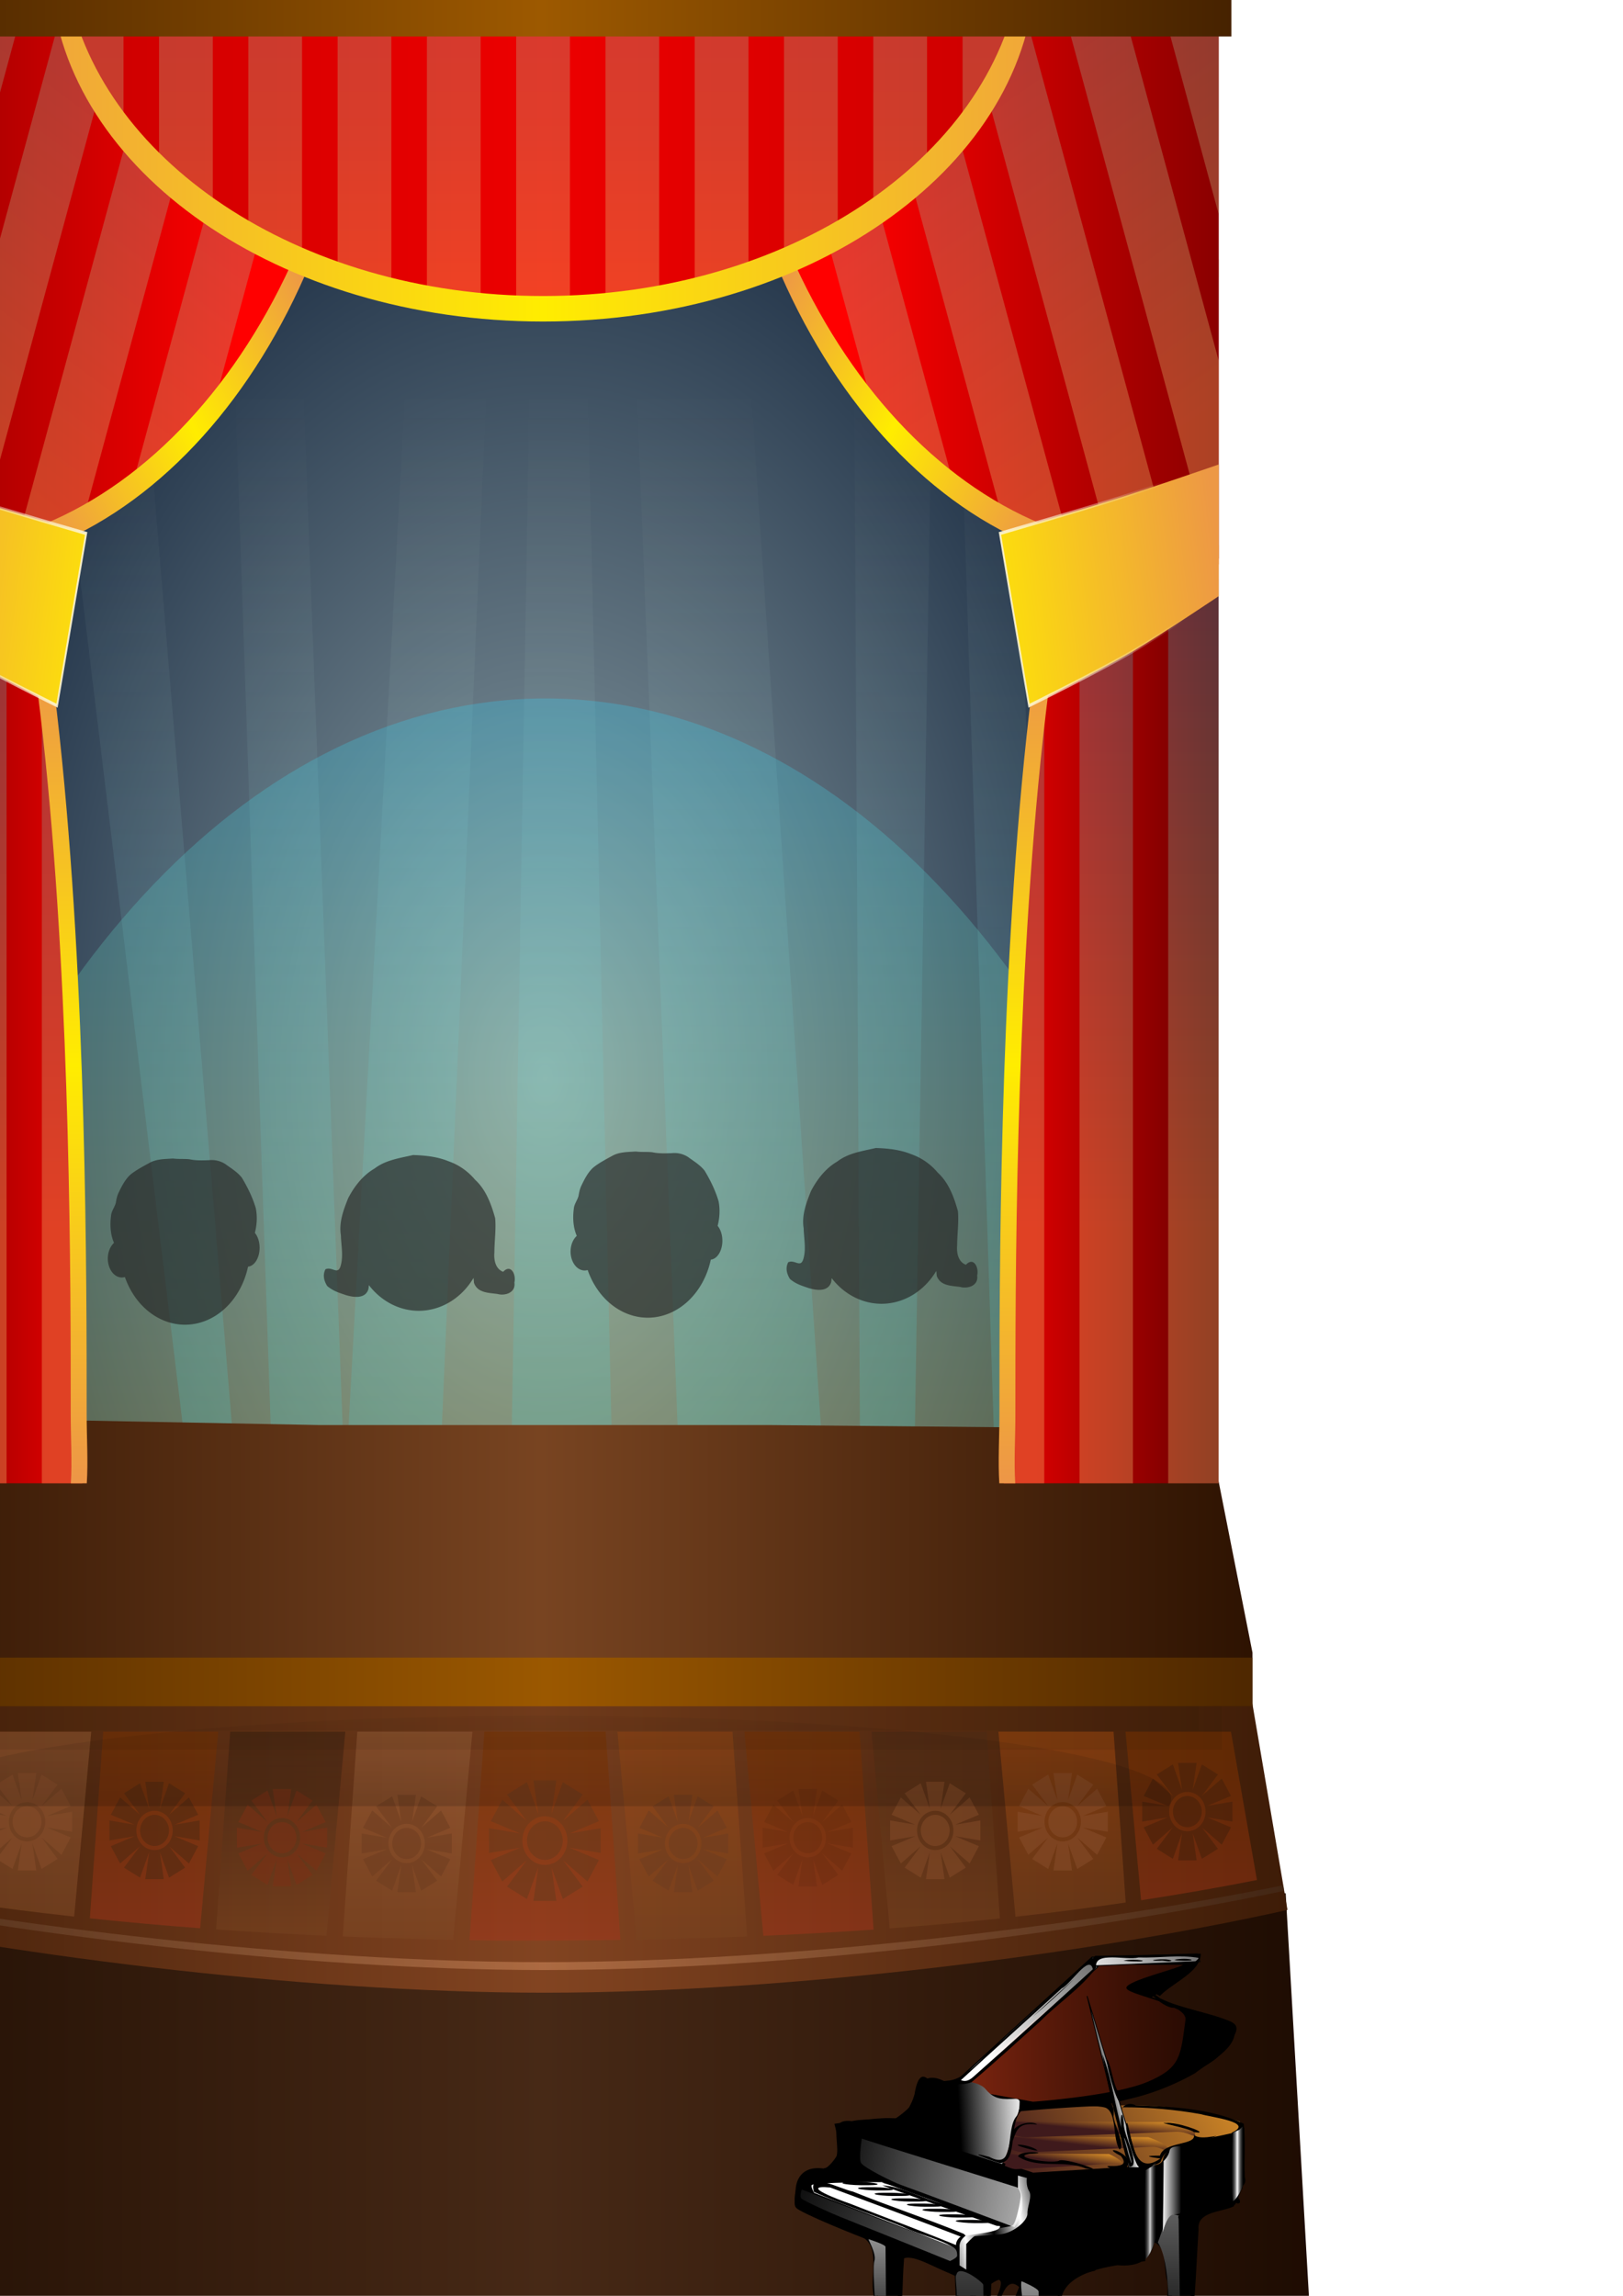 <?xml version="1.0" encoding="UTF-8" standalone="no"?>
<!-- Created with Inkscape (http://www.inkscape.org/) -->

<svg
   xmlns:dc="http://purl.org/dc/elements/1.1/"
   xmlns:cc="http://creativecommons.org/ns#"
   xmlns:rdf="http://www.w3.org/1999/02/22-rdf-syntax-ns#"
   xmlns:svg="http://www.w3.org/2000/svg"
   xmlns="http://www.w3.org/2000/svg"
   xmlns:xlink="http://www.w3.org/1999/xlink"
   xmlns:sodipodi="http://sodipodi.sourceforge.net/DTD/sodipodi-0.dtd"
   xmlns:inkscape="http://www.inkscape.org/namespaces/inkscape"
   width="210mm"
   height="297mm"
   viewBox="0 0 744.094 1052.362"
   id="svg2"
   version="1.1"
   inkscape:version="0.91 r13725"
   sodipodi:docname="stage.svg">
  <defs
     id="defs4">
    <linearGradient
       id="linearGradient5203">
      <stop
         offset="0"
         style="stop-color:#803300"
         id="stop5205" />
      <stop
         offset="1"
         style="stop-color:#c83737"
         id="stop5207" />
    </linearGradient>
    <linearGradient
       id="linearGradient5193">
      <stop
         offset="0"
         style="stop-color:#784421"
         id="stop5195" />
      <stop
         offset="1"
         style="stop-color:#d45500"
         id="stop5197" />
    </linearGradient>
    <linearGradient
       id="linearGradient5159">
      <stop
         offset="0"
         style="stop-color:#784421"
         id="stop5161" />
      <stop
         offset="1"
         style="stop-color:#552200"
         id="stop5163" />
    </linearGradient>
    <linearGradient
       id="linearGradient5143">
      <stop
         offset="0"
         style="stop-color:#784421"
         id="stop5145" />
      <stop
         offset="1"
         style="stop-color:#28170b"
         id="stop5147" />
    </linearGradient>
    <linearGradient
       id="linearGradient5129">
      <stop
         offset="0"
         style="stop-color:#784421"
         id="stop5131" />
      <stop
         offset="1"
         style="stop-color:#803300"
         id="stop5133" />
    </linearGradient>
    <linearGradient
       id="linearGradient5121">
      <stop
         offset="0"
         style="stop-color:#552200"
         id="stop5123" />
      <stop
         offset="1"
         style="stop-color:#c83737"
         id="stop5125" />
    </linearGradient>
    <linearGradient
       id="linearGradient5113">
      <stop
         offset="0"
         style="stop-color:#784421"
         id="stop5115" />
      <stop
         offset="1"
         style="stop-color:#d38d5f"
         id="stop5117" />
    </linearGradient>
    <linearGradient
       id="linearGradient4159">
      <stop
         offset="0"
         style="stop-color:#ed9647"
         id="stop4161" />
      <stop
         offset=".51"
         style="stop-color:#ffed00"
         id="stop4163" />
      <stop
         offset="1"
         style="stop-color:#ed9647"
         id="stop4165" />
    </linearGradient>
    <linearGradient
       id="linearGradient4149">
      <stop
         offset="0"
         style="stop-color:#ed9647"
         id="stop4151" />
      <stop
         offset=".509"
         style="stop-color:#ffed00"
         id="stop4153" />
      <stop
         offset="1"
         style="stop-color:#ed9647"
         id="stop4155" />
    </linearGradient>
    <linearGradient
       id="linearGradient4121">
      <stop
         offset="0"
         style="stop-color:#fff6d5"
         id="stop4123" />
      <stop
         offset="1"
         style="stop-color:#f4eed7;stop-opacity:0"
         id="stop4125" />
    </linearGradient>
    <linearGradient
       id="linearGradient4030">
      <stop
         offset="0"
         style="stop-color:#ffeb02"
         id="stop4032" />
      <stop
         offset="1"
         style="stop-color:#ed9845"
         id="stop4034" />
    </linearGradient>
    <linearGradient
       id="linearGradient3977">
      <stop
         offset="0"
         style="stop-color:#37abc8"
         id="stop3979" />
      <stop
         offset="1"
         style="stop-color:#ffe680"
         id="stop3981" />
    </linearGradient>
    <linearGradient
       id="linearGradient3940">
      <stop
         offset="0"
         style="stop-color:#800000"
         id="stop3942" />
      <stop
         offset="1"
         style="stop-color:#ff0000"
         id="stop3944" />
    </linearGradient>
    <linearGradient
       id="linearGradient3922">
      <stop
         offset="0"
         style="stop-color:#550000"
         id="stop3924" />
      <stop
         offset="1"
         style="stop-color:#d40000"
         id="stop3926" />
    </linearGradient>
    <filter
       inkscape:collect="always"
       x="-0.012"
       y="-.585"
       color-interpolation-filters="sRGB"
       width="1.025"
       height="2.17"
       id="filter5642">
      <feGaussianBlur
         inkscape:collect="always"
         stdDeviation="3.771"
         id="feGaussianBlur5644" />
    </filter>
    <linearGradient
       inkscape:collect="always"
       x1="1087.7"
       y1="830.79"
       gradientTransform="matrix(0.77,0,0,1.648,-252.039,-586.299)"
       x2="211.36"
       gradientUnits="userSpaceOnUse"
       y2="830.79"
       id="linearGradient5981">
      <stop
         offset="0"
         style="stop-color:#2b1100"
         id="stop4641" />
      <stop
         offset=".5"
         style="stop-color:#784421"
         id="stop4647" />
      <stop
         offset="1"
         style="stop-color:#2b1100"
         id="stop4643" />
    </linearGradient>
    <linearGradient
       inkscape:collect="always"
       x1="1264.7"
       y1="820.02"
       x2="36.185"
       gradientUnits="userSpaceOnUse"
       y2="820.02"
       id="linearGradient5983"
       gradientTransform="matrix(0.77,0,0,0.77,-250.751,131.756)">
      <stop
         offset="0"
         style="stop-color:#2b1100"
         id="stop5399" />
      <stop
         offset=".5"
         style="stop-color:#9b5800"
         id="stop5401" />
      <stop
         offset="1"
         style="stop-color:#2b1100"
         id="stop5403" />
    </linearGradient>
    <linearGradient
       inkscape:collect="always"
       x1="649.1"
       y1="480.42"
       gradientTransform="matrix(0.824,0,0,1.415,-284.599,-370.256)"
       x2="649.1"
       gradientUnits="userSpaceOnUse"
       y2="793.2"
       id="linearGradient6120">
      <stop
         offset="0"
         style="stop-color:#2ad4ff"
         id="stop5359" />
      <stop
         offset="1"
         style="stop-color:#ffd42a"
         id="stop5361" />
    </linearGradient>
    <linearGradient
       inkscape:collect="always"
       x1="2449.2"
       y1="1028.2"
       gradientTransform="matrix(0.867,0,0,1.415,-1808.766,-746.236)"
       x2="2449.2"
       gradientUnits="userSpaceOnUse"
       y2="653.34"
       id="linearGradient6123">
      <stop
         offset="0"
         style="stop-color:#00ccff"
         id="stop6005" />
      <stop
         offset="1"
         style="stop-color:#fff6d5;stop-opacity:0"
         id="stop6007" />
    </linearGradient>
    <radialGradient
       inkscape:collect="always"
       r="361.94"
       gradientTransform="matrix(0.997,1.8972319e-8,0,1.54,-398.374,-503.596)"
       cx="650.23"
       cy="647.63"
       gradientUnits="userSpaceOnUse"
       id="radialGradient6126">
      <stop
         offset="0"
         style="stop-color:#93a7ac"
         id="stop4827" />
      <stop
         offset="1"
         style="stop-color:#00112b"
         id="stop4829" />
    </radialGradient>
    <linearGradient
       inkscape:collect="always"
       x1="917.02"
       y1="556.53"
       gradientTransform="matrix(-0.91,0,0,1,1087.7,0)"
       x2="789.24"
       gradientUnits="userSpaceOnUse"
       xlink:href="#linearGradient3922"
       y2="556.53"
       id="linearGradient6130" />
    <linearGradient
       inkscape:collect="always"
       x1="577.84"
       y1="310.85"
       gradientTransform="matrix(1.234,0,0,1.281,-333.58,90.634)"
       x2="577.84"
       gradientUnits="userSpaceOnUse"
       xlink:href="#linearGradient3977"
       y2="470.76"
       id="linearGradient6132" />
    <linearGradient
       inkscape:collect="always"
       x1="364.46"
       y1="768.71"
       x2="364.46"
       gradientUnits="userSpaceOnUse"
       xlink:href="#linearGradient4149"
       y2="522.36"
       id="linearGradient6134" />
    <linearGradient
       inkscape:collect="always"
       x1="914.4"
       y1="399.86"
       gradientTransform="matrix(-1.234,0,0,1,1379.4,0)"
       x2="734.33"
       gradientUnits="userSpaceOnUse"
       xlink:href="#linearGradient3940"
       y2="399.86"
       id="linearGradient6136" />
    <linearGradient
       inkscape:collect="always"
       x1="556.8"
       y1="320.85"
       gradientTransform="matrix(1.107,0.546,-0.567,1.149,-120.66,-468.97)"
       x2="573.56"
       gradientUnits="userSpaceOnUse"
       xlink:href="#linearGradient3977"
       y2="509.04"
       id="linearGradient6138" />
    <linearGradient
       inkscape:collect="always"
       x1="821.04"
       y1="482.37"
       gradientTransform="matrix(-1.25,0,0,1.01,1393.9,-3.211)"
       x2="710.63"
       gradientUnits="userSpaceOnUse"
       xlink:href="#linearGradient4159"
       y2="399.62"
       id="linearGradient6140" />
    <linearGradient
       inkscape:collect="always"
       x1="408.93"
       y1="511.8"
       x2="270.62"
       gradientUnits="userSpaceOnUse"
       xlink:href="#linearGradient4030"
       y2="480.86"
       id="linearGradient6142" />
    <linearGradient
       inkscape:collect="always"
       x1="387.18"
       y1="527.35"
       x2="288.68"
       gradientUnits="userSpaceOnUse"
       xlink:href="#linearGradient4121"
       y2="502.42"
       id="linearGradient6144" />
    <linearGradient
       inkscape:collect="always"
       x1="560.46"
       y1="319.11"
       gradientTransform="matrix(1.107,0.546,-0.567,1.149,-120.66,-468.97)"
       x2="573.56"
       gradientUnits="userSpaceOnUse"
       xlink:href="#linearGradient3977"
       y2="509.04"
       id="linearGradient6154" />
    <linearGradient
       inkscape:collect="always"
       x1="771.99"
       y1="366.92"
       gradientTransform="matrix(1.234,0,0,1,-62.961,0.015)"
       x2="386.03"
       gradientUnits="userSpaceOnUse"
       y2="366.92"
       id="linearGradient6162">
      <stop
         offset="0"
         style="stop-color:#cf0000"
         id="stop3902" />
      <stop
         offset="0.5"
         style="stop-color:#ed0000"
         id="stop3908" />
      <stop
         offset="1"
         style="stop-color:#cf0000"
         id="stop3904" />
    </linearGradient>
    <linearGradient
       inkscape:collect="always"
       x1="579.1"
       y1="238.11"
       gradientTransform="matrix(1.234,0,0,1,-62.965,8.4406e-7)"
       x2="579.1"
       gradientUnits="userSpaceOnUse"
       xlink:href="#linearGradient3977"
       y2="410.23"
       id="linearGradient6164" />
    <linearGradient
       inkscape:collect="always"
       x1="309.43"
       y1="363.11"
       gradientTransform="matrix(1.234,0,0,1.019,-62.965,-5.954)"
       x2="847.59"
       gradientUnits="userSpaceOnUse"
       y2="363.11"
       id="linearGradient6166">
      <stop
         offset="0"
         style="stop-color:#ed9647"
         id="stop4009" />
      <stop
         offset=".5"
         style="stop-color:#ffed00"
         id="stop4015" />
      <stop
         offset="1"
         style="stop-color:#ed9647"
         id="stop4011" />
    </linearGradient>
    <linearGradient
       inkscape:collect="always"
       xlink:href="#linearGradient3922"
       id="linearGradient4638"
       gradientUnits="userSpaceOnUse"
       gradientTransform="matrix(-0.91,0,0,1,1087.7,0)"
       x1="917.02"
       y1="556.53"
       x2="789.24"
       y2="556.53" />
    <linearGradient
       inkscape:collect="always"
       xlink:href="#linearGradient3977"
       id="linearGradient4640"
       gradientUnits="userSpaceOnUse"
       gradientTransform="matrix(1.234,0,0,1.281,-333.58,90.634)"
       x1="577.84"
       y1="310.85"
       x2="577.84"
       y2="470.76" />
    <linearGradient
       inkscape:collect="always"
       xlink:href="#linearGradient4149"
       id="linearGradient4642"
       gradientUnits="userSpaceOnUse"
       x1="364.46"
       y1="768.71"
       x2="364.46"
       y2="522.36" />
    <linearGradient
       inkscape:collect="always"
       xlink:href="#linearGradient3940"
       id="linearGradient4644"
       gradientUnits="userSpaceOnUse"
       gradientTransform="matrix(-1.234,0,0,1,1379.4,0)"
       x1="914.4"
       y1="399.86"
       x2="734.33"
       y2="399.86" />
    <linearGradient
       inkscape:collect="always"
       xlink:href="#linearGradient4159"
       id="linearGradient4646"
       gradientUnits="userSpaceOnUse"
       gradientTransform="matrix(-1.25,0,0,1.01,1393.9,-3.211)"
       x1="821.04"
       y1="482.37"
       x2="710.63"
       y2="399.62" />
    <linearGradient
       inkscape:collect="always"
       xlink:href="#linearGradient4030"
       id="linearGradient4648"
       gradientUnits="userSpaceOnUse"
       x1="408.93"
       y1="511.8"
       x2="270.62"
       y2="480.86" />
    <linearGradient
       inkscape:collect="always"
       xlink:href="#linearGradient4121"
       id="linearGradient4650"
       gradientUnits="userSpaceOnUse"
       x1="387.18"
       y1="527.35"
       x2="288.68"
       y2="502.42" />
    <linearGradient
       inkscape:collect="always"
       x1="1821.9"
       y1="421.33"
       gradientTransform="matrix(0.868,0,0,-0.912,-1839.564,1248.99)"
       x2="2990.8"
       gradientUnits="userSpaceOnUse"
       y2="431.77"
       id="linearGradient5931">
      <stop
         offset="0"
         style="stop-color:#000000"
         id="stop5611" />
      <stop
         offset=".5"
         style="stop-color:#d38d5f"
         id="stop5617" />
      <stop
         offset="1"
         style="stop-color:#000000"
         id="stop5613" />
    </linearGradient>
    <filter
       style="color-interpolation-filters:sRGB"
       inkscape:collect="always"
       x="-0.012"
       y="-0.585"
       width="1.025"
       height="2.17"
       id="filter5642-8">
      <feGaussianBlur
         inkscape:collect="always"
         stdDeviation="3.771"
         id="feGaussianBlur5644-0" />
    </filter>
    <linearGradient
       inkscape:collect="always"
       xlink:href="#linearGradient5203"
       id="linearGradient4652"
       gradientUnits="userSpaceOnUse"
       x1="2403.6"
       y1="510.84"
       x2="2403.6"
       y2="330.77" />
    <linearGradient
       inkscape:collect="always"
       x1="2322.7"
       y1="406.57"
       x2="2322.7"
       gradientUnits="userSpaceOnUse"
       xlink:href="#linearGradient5113"
       y2="642.38"
       id="linearGradient5909" />
    <linearGradient
       inkscape:collect="always"
       x1="2475.3"
       y1="419.38"
       x2="2475.3"
       gradientUnits="userSpaceOnUse"
       xlink:href="#linearGradient5193"
       y2="645.63"
       id="linearGradient5911" />
    <linearGradient
       inkscape:collect="always"
       x1="2274.4"
       y1="424.21"
       x2="2274.4"
       gradientUnits="userSpaceOnUse"
       xlink:href="#linearGradient5143"
       y2="541.12"
       id="linearGradient5913" />
    <linearGradient
       inkscape:collect="always"
       xlink:href="#linearGradient5203"
       id="linearGradient4654"
       gradientUnits="userSpaceOnUse"
       x1="2403.6"
       y1="510.84"
       x2="2403.6"
       y2="330.77" />
    <linearGradient
       inkscape:collect="always"
       x1="2603.2"
       y1="424.21"
       x2="2603.2"
       gradientUnits="userSpaceOnUse"
       xlink:href="#linearGradient5143"
       y2="603.25"
       id="linearGradient5917" />
    <linearGradient
       inkscape:collect="always"
       xlink:href="#linearGradient5203"
       id="linearGradient4656"
       gradientUnits="userSpaceOnUse"
       x1="2403.6"
       y1="510.84"
       x2="2403.6"
       y2="330.77" />
    <linearGradient
       inkscape:collect="always"
       x1="2475.3"
       y1="423.33"
       x2="2475.3"
       gradientUnits="userSpaceOnUse"
       xlink:href="#linearGradient5193"
       y2="594.64"
       id="linearGradient5921" />
    <linearGradient
       inkscape:collect="always"
       x1="2265.2"
       y1="383.08"
       x2="2265.2"
       gradientUnits="userSpaceOnUse"
       xlink:href="#linearGradient5113"
       y2="718.36"
       id="linearGradient5923" />
    <linearGradient
       inkscape:collect="always"
       x1="2274.4"
       y1="424.21"
       x2="2274.4"
       gradientUnits="userSpaceOnUse"
       xlink:href="#linearGradient5143"
       y2="615.54"
       id="linearGradient5925" />
    <linearGradient
       inkscape:collect="always"
       x1="2403.6"
       y1="510.84"
       x2="2403.6"
       gradientUnits="userSpaceOnUse"
       xlink:href="#linearGradient5203"
       y2="330.77"
       id="linearGradient5907" />
    <linearGradient
       inkscape:collect="always"
       x1="1149.5"
       y1="213.1"
       gradientTransform="matrix(0.868,0,0,-0.942,-314.344,1015.054)"
       x2="144.42"
       gradientUnits="userSpaceOnUse"
       y2="213.1"
       id="linearGradient5905">
      <stop
         offset="0"
         style="stop-color:#2b1100"
         id="stop5383" />
      <stop
         offset=".5"
         style="stop-color:#824421"
         id="stop5385" />
      <stop
         offset="1"
         style="stop-color:#2b1100"
         id="stop5387" />
    </linearGradient>
    <linearGradient
       inkscape:collect="always"
       x1="2388"
       y1="495.71"
       gradientTransform="translate(-0.003,0)"
       x2="2388"
       gradientUnits="userSpaceOnUse"
       y2="602.03"
       id="linearGradient6128">
      <stop
         offset="0"
         style="stop-color:#000000"
         id="stop5832" />
      <stop
         offset="1"
         style="stop-color:#000000;stop-opacity:0"
         id="stop5834" />
    </linearGradient>
    <filter
       style="color-interpolation-filters:sRGB"
       inkscape:collect="always"
       x="-0.032"
       y="-0.432"
       width="1.065"
       height="1.865"
       id="filter5826">
      <feGaussianBlur
         inkscape:collect="always"
         stdDeviation="9.422"
         id="feGaussianBlur5828" />
    </filter>
    <linearGradient
       inkscape:collect="always"
       x1="1155.6"
       y1="266"
       gradientTransform="matrix(0.81,0,0,0.939,-272.48,-249.198)"
       x2="130.13"
       gradientUnits="userSpaceOnUse"
       y2="266"
       id="linearGradient5929">
      <stop
         offset="0"
         style="stop-color:#2b1100"
         id="stop5391" />
      <stop
         offset=".5"
         style="stop-color:#9d5900"
         id="stop5393" />
      <stop
         offset="1"
         style="stop-color:#2b1100"
         id="stop5395" />
    </linearGradient>
    <linearGradient
       inkscape:collect="always"
       x1="1087.7"
       y1="830.79"
       gradientTransform="matrix(0.881,0,0,1.406,-323.315,-193.77)"
       x2="211.36"
       gradientUnits="userSpaceOnUse"
       y2="830.79"
       id="linearGradient5981-2">
      <stop
         offset="0"
         style="stop-color:#1a0900;stop-opacity:1"
         id="stop4641-6" />
      <stop
         offset=".5"
         style="stop-color:#472916;stop-opacity:1"
         id="stop4647-0" />
      <stop
         offset="1"
         style="stop-color:#1a0a00;stop-opacity:1"
         id="stop4643-5" />
    </linearGradient>
    <linearGradient
       inkscape:collect="always"
       x1="1264.7"
       y1="820.02"
       x2="36.185"
       gradientUnits="userSpaceOnUse"
       y2="820.02"
       id="linearGradient5983-1"
       gradientTransform="matrix(0.836,0,0,0.793,-290.15,460.786)">
      <stop
         offset="0"
         style="stop-color:#260f00;stop-opacity:1"
         id="stop5399-5" />
      <stop
         offset=".5"
         style="stop-color:#693b00;stop-opacity:1"
         id="stop5401-8" />
      <stop
         offset="1"
         style="stop-color:#260f00;stop-opacity:1"
         id="stop5403-8" />
    </linearGradient>
    <linearGradient
       id="linearGradient829">
      <stop
         offset="0"
         style="stop-color:#ffea22"
         id="stop830" />
      <stop
         offset="1"
         style="stop-color:#c57500"
         id="stop831" />
    </linearGradient>
    <linearGradient
       id="linearGradient822">
      <stop
         offset="0"
         style="stop-color:#000000"
         id="stop823" />
      <stop
         offset="1"
         style="stop-color:#9d9f9a"
         id="stop824" />
    </linearGradient>
    <linearGradient
       id="linearGradient701">
      <stop
         offset="0"
         style="stop-color:#000000"
         id="stop702" />
      <stop
         offset="1"
         style="stop-color:#000000;stop-opacity:0"
         id="stop703" />
    </linearGradient>
    <linearGradient
       id="linearGradient611">
      <stop
         offset="0"
         style="stop-color:#c56c24"
         id="stop612" />
      <stop
         offset="1"
         style="stop-color:#9a3d24"
         id="stop613" />
    </linearGradient>
    <linearGradient
       x1="640.43"
       x2="-158.7"
       gradientTransform="matrix(.956 0 0 1.046 -53.537 -33.627)"
       y1="438.69"
       gradientUnits="userSpaceOnUse"
       xlink:href="#linearGradient611"
       y2="-311.63"
       id="linearGradient609" />
    <radialGradient
       r="411.6"
       gradientTransform="matrix(.956 0 0 1.046 -53.537 -33.627)"
       cx="126.75"
       cy="84.333"
       gradientUnits="userSpaceOnUse"
       xlink:href="#linearGradient611"
       id="radialGradient610" />
    <radialGradient
       r="166.22"
       gradientTransform="matrix(2.241 0 0 .446 -53.537 -33.627)"
       cx="130.72"
       cy="516.61"
       gradientUnits="userSpaceOnUse"
       xlink:href="#linearGradient701"
       id="radialGradient614" />
    <linearGradient
       x1="187.2"
       x2="52.655"
       gradientTransform="matrix(2.235 0 0 .447 -53.537 -33.627)"
       y1="729.11"
       gradientUnits="userSpaceOnUse"
       y2="277.22"
       id="linearGradient618">
      <stop
         offset="0"
         style="stop-color:#cd6c24"
         id="stop607" />
      <stop
         offset="1"
         style="stop-color:#7a270d"
         id="stop608" />
    </linearGradient>
    <linearGradient
       x1="85.248"
       x2="121.58"
       gradientTransform="matrix(.777 0 0 1.288 -53.537 -33.627)"
       y1="170.2"
       gradientUnits="userSpaceOnUse"
       xlink:href="#linearGradient701"
       y2="170.68"
       id="linearGradient619" />
    <radialGradient
       r="247.86"
       gradientTransform="matrix(.938 0 0 1.067 -53.537 -33.627)"
       cx="318.9"
       cy="265.09"
       gradientUnits="userSpaceOnUse"
       xlink:href="#linearGradient701"
       id="radialGradient688" />
    <linearGradient
       x1="217.64"
       x2="228.87"
       gradientTransform="matrix(1.261 0 0 .793 -53.537 -33.627)"
       y1="560.73"
       gradientUnits="userSpaceOnUse"
       xlink:href="#linearGradient829"
       y2="574.82"
       id="linearGradient747" />
    <linearGradient
       x1="98.154"
       x2="82.324"
       gradientTransform="matrix(3.483 0 0 .287 -53.537 -33.627)"
       y1="811.87"
       gradientUnits="userSpaceOnUse"
       y2="723.01"
       id="linearGradient821">
      <stop
         offset="0"
         style="stop-color:#bdbdba"
         id="stop671" />
      <stop
         offset="1"
         style="stop-color:#ffffff"
         id="stop672" />
    </linearGradient>
    <linearGradient
       x1="81.112"
       x2="50.386"
       gradientTransform="scale(5.054 .198)"
       y1="2314"
       gradientUnits="userSpaceOnUse"
       xlink:href="#linearGradient822"
       y2="2233.5"
       id="linearGradient825" />
    <linearGradient
       x1="222.02"
       x2="226.82"
       gradientTransform="matrix(1.261 0 0 .793 -53.537 -33.627)"
       y1="562.44"
       gradientUnits="userSpaceOnUse"
       xlink:href="#linearGradient829"
       y2="570.5"
       id="linearGradient832" />
    <linearGradient
       x1="710.88"
       x2="239.93"
       gradientTransform="matrix(.938 0 0 1.067 -53.537 -33.627)"
       y1="440.41"
       gradientUnits="userSpaceOnUse"
       xlink:href="#linearGradient701"
       y2="31.413"
       id="linearGradient836" />
    <linearGradient
       id="linearGradient3220">
      <stop
         offset="0"
         style="stop-color:#3f1a1c"
         id="stop3222" />
      <stop
         offset="1"
         style="stop-color:#d88e27"
         id="stop3224" />
    </linearGradient>
    <linearGradient
       inkscape:collect="always"
       id="linearGradient21874">
      <stop
         offset="0"
         style="stop-color:#ffffff"
         id="stop21876" />
      <stop
         offset="1"
         style="stop-color:#ffffff;stop-opacity:0"
         id="stop21878" />
    </linearGradient>
    <linearGradient
       inkscape:collect="always"
       id="linearGradient11326">
      <stop
         offset="0"
         style="stop-color:#ffffff"
         id="stop11328" />
      <stop
         offset="1"
         style="stop-color:none"
         id="stop11330" />
    </linearGradient>
    <linearGradient
       inkscape:collect="always"
       x1="-177"
       y1="454.63"
       gradientTransform="matrix(1.377,0,0,0.494,409.59,61.303)"
       x2="-177"
       gradientUnits="userSpaceOnUse"
       xlink:href="#linearGradient21874"
       y2="648.56"
       id="linearGradient4373" />
    <linearGradient
       inkscape:collect="always"
       x1="-247.43"
       y1="411.57"
       gradientTransform="matrix(0.712,0,0,0.665,339.96,-15.46)"
       x2="-215.86"
       gradientUnits="userSpaceOnUse"
       spreadMethod="reflect"
       xlink:href="#linearGradient21874"
       y2="405.36"
       id="linearGradient4376" />
    <linearGradient
       inkscape:collect="always"
       x1="-98.593"
       y1="289.05"
       gradientTransform="matrix(0.682,0.175,0.015,0.255,230.98,213.46)"
       x2="-332.37"
       gradientUnits="userSpaceOnUse"
       xlink:href="#linearGradient21874"
       y2="246.84"
       id="linearGradient4379" />
    <linearGradient
       inkscape:collect="always"
       x1="-177"
       y1="454.63"
       gradientTransform="matrix(0.712,0,0,0.665,452.67,-72.118)"
       x2="-177"
       gradientUnits="userSpaceOnUse"
       xlink:href="#linearGradient21874"
       y2="648.56"
       id="linearGradient4382" />
    <linearGradient
       inkscape:collect="always"
       x1="-177"
       y1="454.63"
       gradientTransform="matrix(0.712,0,0,0.494,220.59,31.172)"
       x2="-177"
       gradientUnits="userSpaceOnUse"
       xlink:href="#linearGradient21874"
       y2="648.56"
       id="linearGradient4385" />
    <linearGradient
       inkscape:collect="always"
       x1="-177"
       y1="454.63"
       gradientTransform="matrix(0.712,0,0,0.665,341.8,-15.667)"
       x2="-177"
       gradientUnits="userSpaceOnUse"
       xlink:href="#linearGradient21874"
       y2="648.56"
       id="linearGradient4388" />
    <linearGradient
       inkscape:collect="always"
       x1="-29.718"
       y1="362.42"
       gradientTransform="matrix(0.712,0,0,0.665,341.13,-17.549)"
       x2="-7.983"
       gradientUnits="userSpaceOnUse"
       spreadMethod="reflect"
       xlink:href="#linearGradient21874"
       y2="362.42"
       id="linearGradient4391" />
    <linearGradient
       inkscape:collect="always"
       x1="-98.593"
       y1="289.05"
       gradientTransform="matrix(0.712,0,0,0.665,290.9,24.882)"
       x2="-332.37"
       gradientUnits="userSpaceOnUse"
       xlink:href="#linearGradient21874"
       y2="246.84"
       id="linearGradient4394" />
    <linearGradient
       inkscape:collect="always"
       x1="53.321"
       y1="328.71"
       gradientTransform="matrix(0.712,0,0,0.86,272.63,-43.255)"
       x2="61.129"
       gradientUnits="userSpaceOnUse"
       spreadMethod="reflect"
       xlink:href="#linearGradient11326"
       y2="328.71"
       id="linearGradient4397" />
    <linearGradient
       inkscape:collect="always"
       x1="53.321"
       y1="328.71"
       gradientTransform="matrix(0.712,0,0,0.665,341.7,-16.289)"
       x2="61.129"
       gradientUnits="userSpaceOnUse"
       spreadMethod="reflect"
       xlink:href="#linearGradient11326"
       y2="328.71"
       id="linearGradient4400" />
    <linearGradient
       inkscape:collect="always"
       x1="185.75"
       y1="318.02"
       gradientTransform="matrix(0.455,0,0,0.665,193.28,-5.21)"
       x2="187.57"
       gradientUnits="userSpaceOnUse"
       xlink:href="#linearGradient3220"
       y2="299.96"
       id="linearGradient4415" />
    <linearGradient
       inkscape:collect="always"
       x1="389.42"
       y1="225.05"
       gradientTransform="matrix(0.712,0,0,0.665,-34.819,-109.1)"
       x2="665.18"
       gradientUnits="userSpaceOnUse"
       y2="217.48"
       id="linearGradient4418">
      <stop
         offset="0"
         style="stop-color:#ffffff"
         id="stop11318" />
      <stop
         offset="1"
         style="stop-color:#ffffff;stop-opacity:0"
         id="stop11320" />
    </linearGradient>
    <linearGradient
       inkscape:collect="always"
       x1="-327.64"
       y1="274.21"
       gradientTransform="matrix(0.712,0,0,0.665,340.12,-15.34)"
       x2="-179.93"
       gradientUnits="userSpaceOnUse"
       y2="266.13"
       id="linearGradient4421">
      <stop
         offset="0"
         style="stop-color:#000000"
         id="stop8677" />
      <stop
         offset=".5"
         style="stop-color:#000000"
         id="stop8683" />
      <stop
         offset="1"
         style="stop-color:#ffffff"
         id="stop8679" />
    </linearGradient>
    <linearGradient
       inkscape:collect="always"
       x1="305.58"
       y1="343.24"
       gradientTransform="matrix(0.712,0,0,0.665,-34.819,-109.1)"
       x2="511.64"
       gradientUnits="userSpaceOnUse"
       y2="139.18"
       id="linearGradient4424">
      <stop
         offset="0"
         style="stop-color:#ffffff"
         id="stop10435" />
      <stop
         offset="1"
         style="stop-color:#ffffff;stop-opacity:0"
         id="stop10437" />
    </linearGradient>
    <linearGradient
       inkscape:collect="always"
       x1="-84.706"
       y1="290.29"
       gradientTransform="matrix(0.712,0,0,0.665,341.67,-17.856)"
       x2="-66.626"
       gradientUnits="userSpaceOnUse"
       spreadMethod="reflect"
       y2="286"
       id="linearGradient4427">
      <stop
         offset="0"
         style="stop-color:#000000"
         id="stop7772" />
      <stop
         offset="1"
         style="stop-color:#ffffff"
         id="stop7774" />
    </linearGradient>
    <linearGradient
       inkscape:collect="always"
       x1="72.357"
       y1="335.22"
       gradientTransform="matrix(0.712,0,0,0.665,-34.819,-109.1)"
       x2="567.57"
       gradientUnits="userSpaceOnUse"
       y2="325.22"
       id="linearGradient4430">
      <stop
         offset="0"
         style="stop-color:#e04422"
         id="stop19231" />
      <stop
         offset="1"
         style="stop-color:#6e1d05;stop-opacity:.289"
         id="stop19233" />
    </linearGradient>
    <linearGradient
       inkscape:collect="always"
       x1="185.75"
       y1="318.02"
       gradientTransform="matrix(0.712,0,0,0.665,195.45,-30.492)"
       x2="187.57"
       gradientUnits="userSpaceOnUse"
       xlink:href="#linearGradient3220"
       y2="299.96"
       id="linearGradient4434" />
    <linearGradient
       inkscape:collect="always"
       x1="185.75"
       y1="318.02"
       gradientTransform="matrix(0.608,0,0,0.665,195.96,-18.516)"
       x2="187.57"
       gradientUnits="userSpaceOnUse"
       xlink:href="#linearGradient3220"
       y2="299.96"
       id="linearGradient4437" />
    <linearGradient
       inkscape:collect="always"
       x1="332.48"
       y1="503.81"
       gradientTransform="matrix(0.712,0,0,0.665,-34.819,-109.1)"
       x2="587.33"
       gradientUnits="userSpaceOnUse"
       xlink:href="#linearGradient3220"
       y2="372.53"
       id="linearGradient4440" />
    <filter
       inkscape:collect="always"
       style="color-interpolation-filters:sRGB"
       id="filter19606"
       x="-0.044"
       width="1.087"
       y="-0.053"
       height="1.107">
      <feGaussianBlur
         inkscape:collect="always"
         stdDeviation="1.589"
         id="feGaussianBlur19608" />
    </filter>
    <filter
       inkscape:collect="always"
       style="color-interpolation-filters:sRGB"
       id="filter19580"
       x="-0.05"
       width="1.101"
       y="-0.046"
       height="1.092">
      <feGaussianBlur
         inkscape:collect="always"
         stdDeviation="1.458"
         id="feGaussianBlur19582" />
    </filter>
    <filter
       inkscape:collect="always"
       style="color-interpolation-filters:sRGB"
       id="filter19580-1"
       x="-0.05"
       width="1.101"
       y="-0.046"
       height="1.092">
      <feGaussianBlur
         inkscape:collect="always"
         stdDeviation="1.458"
         id="feGaussianBlur19582-7" />
    </filter>
    <filter
       inkscape:collect="always"
       style="color-interpolation-filters:sRGB"
       id="filter19606-7"
       x="-0.044"
       width="1.087"
       y="-0.053"
       height="1.107">
      <feGaussianBlur
         inkscape:collect="always"
         stdDeviation="1.589"
         id="feGaussianBlur19608-6" />
    </filter>
  </defs>
  <sodipodi:namedview
     id="base"
     pagecolor="#ffffff"
     bordercolor="#666666"
     borderopacity="1.0"
     inkscape:pageopacity="0.0"
     inkscape:pageshadow="2"
     inkscape:zoom="0.3980278"
     inkscape:cx="366.3192"
     inkscape:cy="505.93848"
     inkscape:document-units="px"
     inkscape:current-layer="layer1"
     showgrid="false"
     inkscape:window-width="1120"
     inkscape:window-height="695"
     inkscape:window-x="50"
     inkscape:window-y="50"
     inkscape:window-maximized="0" />
  <g
     inkscape:label="Layer 1"
     inkscape:groupmode="layer"
     id="layer1">
    <g
       id="g16688"
       inkscape:export-filename="C:\Users\jfinlay\AndroidStudioProjects\LittleFamily\LittleFamilyApp\src\main\res\drawable\stage.png"
       inkscape:export-xdpi="57.389999"
       inkscape:export-ydpi="57.389999">
      <path
         d="m -90.159,867.821 -11.45,242.864 0,32.461 225.02,0.85 236.148,0 244.042,1.593 0,-32.416 -14.152,-245.345 -221.723,0 -236.148,0 z"
         inkscape:connector-curvature="0"
         style="fill:url(#linearGradient5981-2)"
         sodipodi:nodetypes="ccccccccccc"
         id="rect4633-6" />
      <path
         d="m -101.61,1131.365 0,18.374 705.756,0 0,-18.374 z"
         inkscape:connector-curvature="0"
         style="fill:url(#linearGradient5983-1)"
         sodipodi:nodetypes="ccccc"
         id="rect4950-7" />
      <g
         transform="matrix(1.002,0,0,1.03,0.179,-2.331)"
         id="g5463">
        <path
           id="path5365"
           sodipodi:nodetypes="acccca"
           style="fill:url(#linearGradient5905)"
           inkscape:connector-curvature="0"
           d="m 248.917,889.079 c -113.902,4.9e-4 -253.242,-17.89 -340.022,-36.838 l 16.056,-91.915 647.88,0 16.083,91.915 c -86.781,18.947 -226.103,36.837 -339.996,36.838 z" />
        <g
           id="g5749"
           transform="matrix(0.868,0,0,-0.912,-1839.564,1248.99)">
          <path
             id="path5502"
             style="opacity:0.5;fill:url(#linearGradient4652)"
             inkscape:connector-curvature="0"
             d="m 2380.8,420.06 c -4.733,0.055 -9.454,0.144 -14.188,0.219 l 7.8,101.72 63.938,0 7.812,-101.59 c -21.795,-0.306 -43.596,-0.431 -65.375,-0.344 z" />
          <path
             id="path5500"
             style="opacity:0.5;fill:url(#linearGradient5909)"
             inkscape:connector-curvature="0"
             d="m 2358,420.44 c -19.404,0.358 -38.818,0.909 -58.219,1.656 l 7.688,99.906 60.656,0 -10.125,-101.56 z" />
          <path
             id="path5498"
             style="opacity:0.5;fill:url(#linearGradient5911)"
             inkscape:connector-curvature="0"
             d="m 2454.7,420.5 -10.125,101.5 60.656,0 7.719,-99.906 c -19.405,-0.722 -38.834,-1.269 -58.25,-1.594 z" />
          <path
             id="path5496"
             style="opacity:0.5;fill:url(#linearGradient5913)"
             inkscape:connector-curvature="0"
             d="m 2291.2,422.41 c -19.398,0.81 -38.786,1.85 -58.156,3.125 l 7.406,96.469 60.687,0 -9.937,-99.594 z" />
          <path
             id="path5494"
             style="opacity:0.5;fill:url(#linearGradient4654)"
             inkscape:connector-curvature="0"
             d="m 2521.5,422.41 -10,99.59 60.688,0 7.406,-96.562 c -19.373,-1.264 -38.75,-2.245 -58.156,-3.031 z" />
          <path
             id="path5492"
             style="opacity:0.5;fill:url(#linearGradient5917)"
             inkscape:connector-curvature="0"
             d="m 2588.1,426.03 -9.6,95.97 60.688,0 7,-91.125 c -19.345,-1.902 -38.724,-3.502 -58.125,-4.844 z" />
          <path
             id="path5490"
             style="opacity:0.5;fill:url(#linearGradient4656)"
             inkscape:connector-curvature="0"
             d="m 2224.6,426.09 c -19.401,1.351 -38.776,2.95 -58.125,4.844 l 7.031,91.062 60.656,0 -9.562,-95.906 z" />
          <path
             id="path5488"
             style="opacity:0.5;fill:url(#linearGradient5921)"
             inkscape:connector-curvature="0"
             d="m 2654.4,431.69 -9,90.312 60.688,0 6.406,-83.344 c -19.324,-2.641 -38.691,-4.974 -58.094,-6.969 z" />
          <path
             id="path5486"
             style="opacity:0.5;fill:url(#linearGradient5923)"
             inkscape:connector-curvature="0"
             d="m 2158.2,431.78 c -19.399,1.983 -38.77,4.238 -58.094,6.844 l 6.406,83.375 60.688,0 -9,-90.219 z" />
          <path
             id="path5484"
             style="opacity:0.5;fill:url(#linearGradient5925)"
             inkscape:connector-curvature="0"
             d="m 2092.1,439.75 c -20.423,2.854 -40.814,6.049 -61.125,9.688 4.567,24.187 9.129,48.374 13.687,72.562 l 55.625,0 -8.187,-82.25 z" />
          <path
             id="path5405"
             style="opacity:0.5;fill:url(#linearGradient5907)"
             inkscape:connector-curvature="0"
             d="m 2720.6,439.75 -8.188,82.25 55.563,0 c 4.573,-24.125 9.146,-48.25 13.719,-72.375 -20.315,-3.712 -40.665,-6.98 -61.094,-9.875 z" />
        </g>
        <path
           id="path5619"
           style="opacity:0.317;fill:#2b1100;filter:url(#filter5642-8)"
           inkscape:connector-curvature="0"
           d="m 2041.4,514.94 0,15.469 729.88,0 0,-15.469 -729.88,0 z"
           transform="matrix(0.853,0,0,-1.253,-1804.919,1426.146)" />
        <path
           id="path5601"
           style="opacity:0.524;fill:url(#linearGradient5931)"
           inkscape:connector-curvature="0"
           d="M 248.917,878.996 C 136.846,878.997 1.125,862.261 -89.613,843.725 l 0.434,-2.479 c 90.738,18.016 226.207,34.245 338.095,34.244 111.888,-4.8e-4 247.331,-16.23 338.069,-34.244 l 0.434,2.507 c -90.747,18.532 -226.45,35.242 -338.503,35.242 z" />
        <g
           id="g5734"
           transform="matrix(0.868,0,0,-0.912,-1839.578,1248.99)">
          <path
             id="path5651"
             d="m 2400.3,439.43 2.56,16.408 -5.99,-15.487 -10.47,6.041 10.393,12.901 -12.902,-10.393 -6.041,10.47 15.538,6.016 -16.485,-2.56 0,12.082 16.434,-2.56 -15.487,5.99 6.041,10.47 12.927,-10.418 -10.418,12.927 10.47,6.041 5.99,-15.435 -2.56,16.357 12.082,0 -2.56,-16.357 5.99,15.435 10.47,-6.041 -10.418,-12.927 12.927,10.418 6.041,-10.47 -15.41,-5.99 16.357,2.56 0,-12.082 -16.536,2.585 15.589,-6.041 -6.041,-10.47 -12.902,10.393 10.393,-12.901 -10.47,-6.041 -5.99,15.487 2.56,-16.408 -12.082,0 z m 6.041,17.56 c 6.56,0 11.877,5.318 11.877,11.877 0,6.56 -5.318,11.877 -11.877,11.877 -6.56,0 -11.877,-5.318 -11.877,-11.877 0,-6.56 5.318,-11.877 11.877,-11.877 z m 0,2.457 c -5.202,0 -9.42,4.218 -9.42,9.42 0,5.202 4.218,9.42 9.42,9.42 5.202,0 9.42,-4.218 9.42,-9.42 0,-5.202 -4.218,-9.42 -9.42,-9.42 z"
             style="opacity:0.548;fill:#683a1c"
             inkscape:connector-curvature="0" />
          <g
             id="g5689">
            <path
               id="path5677"
               d="m 2328.6,443.67 2.068,13.255 -4.839,-12.511 -8.458,4.88 8.396,10.422 -10.422,-8.396 -4.88,8.458 12.552,4.859 -13.317,-2.068 0,9.76 13.276,-2.068 -12.511,4.839 4.88,8.458 10.443,-8.416 -8.416,10.443 8.458,4.88 4.839,-12.469 -2.068,13.214 9.76,0 -2.068,-13.214 4.839,12.469 8.458,-4.88 -8.416,-10.443 10.443,8.416 4.88,-8.458 -12.449,-4.839 13.214,2.068 0,-9.76 -13.358,2.089 12.593,-4.88 -4.88,-8.458 -10.422,8.396 8.396,-10.422 -8.458,-4.88 -4.839,12.511 2.068,-13.255 -9.76,0 z m 4.88,14.186 c 5.299,0 9.595,4.296 9.595,9.595 0,5.299 -4.296,9.595 -9.595,9.595 -5.299,0 -9.595,-4.296 -9.595,-9.595 0,-5.299 4.296,-9.595 9.595,-9.595 z m 0,1.985 c -4.203,0 -7.61,3.407 -7.61,7.61 0,4.203 3.407,7.61 7.61,7.61 4.203,0 7.61,-3.407 7.61,-7.61 0,-4.203 -3.407,-7.61 -7.61,-7.61 z"
               style="opacity:0.548;fill:#6e3d1f"
               inkscape:connector-curvature="0" />
            <path
               id="path5681"
               style="opacity:0.548;fill:#4f2912"
               inkscape:connector-curvature="0"
               d="m 2195.7,450.04 2.068,13.255 -4.839,-12.511 -8.458,4.88 8.396,10.422 -10.422,-8.396 -4.88,8.458 12.552,4.859 -13.317,-2.068 0,9.76 13.276,-2.068 -12.511,4.839 4.88,8.458 10.443,-8.416 -8.416,10.443 8.458,4.88 4.839,-12.469 -2.068,13.214 9.76,0 -2.068,-13.214 4.839,12.469 8.458,-4.88 -8.416,-10.443 10.443,8.416 4.88,-8.458 -12.449,-4.839 13.214,2.068 0,-9.76 -13.358,2.089 12.593,-4.88 -4.88,-8.458 -10.422,8.396 8.396,-10.422 -8.458,-4.88 -4.839,12.511 2.068,-13.255 -9.76,0 z m 4.88,14.186 c 5.299,0 9.595,4.296 9.595,9.595 0,5.299 -4.296,9.595 -9.595,9.595 -5.299,0 -9.595,-4.296 -9.595,-9.595 0,-5.299 4.296,-9.595 9.595,-9.595 z m 0,1.985 c -4.203,0 -7.61,3.407 -7.61,7.61 0,4.203 3.407,7.61 7.61,7.61 4.203,0 7.61,-3.407 7.61,-7.61 0,-4.203 -3.407,-7.61 -7.61,-7.61 z" />
            <path
               id="path5683"
               d="m 2262.9,446.5 2.068,13.255 -4.839,-12.511 -8.458,4.88 8.396,10.422 -10.422,-8.396 -4.88,8.458 12.552,4.859 -13.317,-2.068 0,9.76 13.276,-2.068 -12.511,4.839 4.88,8.458 10.443,-8.416 -8.416,10.443 8.458,4.88 4.839,-12.469 -2.068,13.214 9.76,0 -2.068,-13.214 4.839,12.469 8.458,-4.88 -8.416,-10.443 10.443,8.416 4.88,-8.458 -12.449,-4.839 13.214,2.068 0,-9.76 -13.358,2.089 12.593,-4.88 -4.88,-8.458 -10.422,8.396 8.396,-10.422 -8.458,-4.88 -4.839,12.511 2.068,-13.255 -9.76,0 z m 4.88,14.186 c 5.299,0 9.595,4.296 9.595,9.595 0,5.299 -4.296,9.595 -9.595,9.595 -5.299,0 -9.595,-4.296 -9.595,-9.595 0,-5.299 4.296,-9.595 9.595,-9.595 z m 0,1.985 c -4.203,0 -7.61,3.407 -7.61,7.61 0,4.203 3.407,7.61 7.61,7.61 4.203,0 7.61,-3.407 7.61,-7.61 0,-4.203 -3.407,-7.61 -7.61,-7.61 z"
               style="opacity:0.548;fill:#7c3114"
               inkscape:connector-curvature="0" />
            <path
               id="path5685"
               d="m 2062.8,459.23 2.068,13.255 -4.839,-12.511 -8.458,4.88 8.396,10.422 -10.422,-8.396 -4.88,8.458 12.552,4.859 -13.317,-2.068 0,9.76 13.276,-2.068 -12.511,4.839 4.88,8.458 10.443,-8.416 -8.416,10.443 8.458,4.88 4.839,-12.469 -2.068,13.214 9.76,0 -2.068,-13.214 4.839,12.469 8.458,-4.88 -8.416,-10.443 10.443,8.416 4.88,-8.458 -12.449,-4.839 13.214,2.068 0,-9.76 -13.358,2.089 12.593,-4.88 -4.88,-8.458 -10.422,8.396 8.396,-10.422 -8.458,-4.88 -4.839,12.511 2.068,-13.255 -9.76,0 z m 4.88,14.186 c 5.299,0 9.595,4.296 9.595,9.595 0,5.299 -4.296,9.595 -9.595,9.595 -5.299,0 -9.595,-4.296 -9.595,-9.595 0,-5.299 4.296,-9.595 9.595,-9.595 z m 0,1.985 c -4.203,0 -7.61,3.407 -7.61,7.61 0,4.203 3.407,7.61 7.61,7.61 4.203,0 7.61,-3.407 7.61,-7.61 0,-4.203 -3.407,-7.61 -7.61,-7.61 z"
               style="opacity:0.548;fill:#6e3d1f"
               inkscape:connector-curvature="0" />
            <path
               id="path5687"
               style="opacity:0.548;fill:#874e2a"
               inkscape:connector-curvature="0"
               d="m 2128.5,454.28 2.068,13.255 -4.839,-12.511 -8.458,4.88 8.396,10.422 -10.422,-8.396 -4.88,8.458 12.552,4.859 -13.317,-2.068 0,9.76 13.276,-2.068 -12.511,4.839 4.88,8.458 10.443,-8.416 -8.416,10.443 8.458,4.88 4.839,-12.469 -2.068,13.214 9.76,0 -2.068,-13.214 4.839,12.469 8.458,-4.88 -8.416,-10.443 10.443,8.416 4.88,-8.458 -12.449,-4.839 13.214,2.068 0,-9.76 -13.358,2.089 12.593,-4.88 -4.88,-8.458 -10.422,8.396 8.396,-10.422 -8.458,-4.88 -4.839,12.511 2.068,-13.255 -9.76,0 z m 4.88,14.186 c 5.299,0 9.595,4.296 9.595,9.595 0,5.299 -4.296,9.595 -9.595,9.595 -5.299,0 -9.595,-4.296 -9.595,-9.595 0,-5.299 4.296,-9.595 9.595,-9.595 z m 0,1.985 c -4.203,0 -7.61,3.407 -7.61,7.61 0,4.203 3.407,7.61 7.61,7.61 4.203,0 7.61,-3.407 7.61,-7.61 0,-4.203 -3.407,-7.61 -7.61,-7.61 z" />
          </g>
          <g
             id="g5696"
             transform="matrix(-1,0,0,1,4812.7,0)">
            <path
               id="path5698"
               style="opacity:0.548;fill:#6e3d1f"
               inkscape:connector-curvature="0"
               d="m 2328.6,443.67 2.068,13.255 -4.839,-12.511 -8.458,4.88 8.396,10.422 -10.422,-8.396 -4.88,8.458 12.552,4.859 -13.317,-2.068 0,9.76 13.276,-2.068 -12.511,4.839 4.88,8.458 10.443,-8.416 -8.416,10.443 8.458,4.88 4.839,-12.469 -2.068,13.214 9.76,0 -2.068,-13.214 4.839,12.469 8.458,-4.88 -8.416,-10.443 10.443,8.416 4.88,-8.458 -12.449,-4.839 13.214,2.068 0,-9.76 -13.358,2.089 12.593,-4.88 -4.88,-8.458 -10.422,8.396 8.396,-10.422 -8.458,-4.88 -4.839,12.511 2.068,-13.255 -9.76,0 z m 4.88,14.186 c 5.299,0 9.595,4.296 9.595,9.595 0,5.299 -4.296,9.595 -9.595,9.595 -5.299,0 -9.595,-4.296 -9.595,-9.595 0,-5.299 4.296,-9.595 9.595,-9.595 z m 0,1.985 c -4.203,0 -7.61,3.407 -7.61,7.61 0,4.203 3.407,7.61 7.61,7.61 4.203,0 7.61,-3.407 7.61,-7.61 0,-4.203 -3.407,-7.61 -7.61,-7.61 z" />
            <path
               id="path5700"
               d="m 2195.7,450.04 2.068,13.255 -4.839,-12.511 -8.458,4.88 8.396,10.422 -10.422,-8.396 -4.88,8.458 12.552,4.859 -13.317,-2.068 0,9.76 13.276,-2.068 -12.511,4.839 4.88,8.458 10.443,-8.416 -8.416,10.443 8.458,4.88 4.839,-12.469 -2.068,13.214 9.76,0 -2.068,-13.214 4.839,12.469 8.458,-4.88 -8.416,-10.443 10.443,8.416 4.88,-8.458 -12.449,-4.839 13.214,2.068 0,-9.76 -13.358,2.089 12.593,-4.88 -4.88,-8.458 -10.422,8.396 8.396,-10.422 -8.458,-4.88 -4.839,12.511 2.068,-13.255 -9.76,0 z m 4.88,14.186 c 5.299,0 9.595,4.296 9.595,9.595 0,5.299 -4.296,9.595 -9.595,9.595 -5.299,0 -9.595,-4.296 -9.595,-9.595 0,-5.299 4.296,-9.595 9.595,-9.595 z m 0,1.985 c -4.203,0 -7.61,3.407 -7.61,7.61 0,4.203 3.407,7.61 7.61,7.61 4.203,0 7.61,-3.407 7.61,-7.61 0,-4.203 -3.407,-7.61 -7.61,-7.61 z"
               style="opacity:0.548;fill:#844b28"
               inkscape:connector-curvature="0" />
            <path
               id="path5702"
               style="opacity:0.548;fill:#291102;fill-opacity:0.176"
               inkscape:connector-curvature="0"
               d="m 2262.9,446.5 2.068,13.255 -4.839,-12.511 -8.458,4.88 8.396,10.422 -10.422,-8.396 -4.88,8.458 12.552,4.859 -13.317,-2.068 0,9.76 13.276,-2.068 -12.511,4.839 4.88,8.458 10.443,-8.416 -8.416,10.443 8.458,4.88 4.839,-12.469 -2.068,13.214 9.76,0 -2.068,-13.214 4.839,12.469 8.458,-4.88 -8.416,-10.443 10.443,8.416 4.88,-8.458 -12.449,-4.839 13.214,2.068 0,-9.76 -13.358,2.089 12.593,-4.88 -4.88,-8.458 -10.422,8.396 8.396,-10.422 -8.458,-4.88 -4.839,12.511 2.068,-13.255 -9.76,0 z m 4.88,14.186 c 5.299,0 9.595,4.296 9.595,9.595 0,5.299 -4.296,9.595 -9.595,9.595 -5.299,0 -9.595,-4.296 -9.595,-9.595 0,-5.299 4.296,-9.595 9.595,-9.595 z m 0,1.985 c -4.203,0 -7.61,3.407 -7.61,7.61 0,4.203 3.407,7.61 7.61,7.61 4.203,0 7.61,-3.407 7.61,-7.61 0,-4.203 -3.407,-7.61 -7.61,-7.61 z" />
            <path
               id="path5704"
               style="opacity:0.548;fill:#44200a"
               inkscape:connector-curvature="0"
               d="m 2062.8,459.23 2.068,13.255 -4.839,-12.511 -8.458,4.88 8.396,10.422 -10.422,-8.396 -4.88,8.458 12.552,4.859 -13.317,-2.068 0,9.76 13.276,-2.068 -12.511,4.839 4.88,8.458 10.443,-8.416 -8.416,10.443 8.458,4.88 4.839,-12.469 -2.068,13.214 9.76,0 -2.068,-13.214 4.839,12.469 8.458,-4.88 -8.416,-10.443 10.443,8.416 4.88,-8.458 -12.449,-4.839 13.214,2.068 0,-9.76 -13.358,2.089 12.593,-4.88 -4.88,-8.458 -10.422,8.396 8.396,-10.422 -8.458,-4.88 -4.839,12.511 2.068,-13.255 -9.76,0 z m 4.88,14.186 c 5.299,0 9.595,4.296 9.595,9.595 0,5.299 -4.296,9.595 -9.595,9.595 -5.299,0 -9.595,-4.296 -9.595,-9.595 0,-5.299 4.296,-9.595 9.595,-9.595 z m 0,1.985 c -4.203,0 -7.61,3.407 -7.61,7.61 0,4.203 3.407,7.61 7.61,7.61 4.203,0 7.61,-3.407 7.61,-7.61 0,-4.203 -3.407,-7.61 -7.61,-7.61 z" />
            <path
               id="path5706"
               d="m 2128.5,454.28 2.068,13.255 -4.839,-12.511 -8.458,4.88 8.396,10.422 -10.422,-8.396 -4.88,8.458 12.552,4.859 -13.317,-2.068 0,9.76 13.276,-2.068 -12.511,4.839 4.88,8.458 10.443,-8.416 -8.416,10.443 8.458,4.88 4.839,-12.469 -2.068,13.214 9.76,0 -2.068,-13.214 4.839,12.469 8.458,-4.88 -8.416,-10.443 10.443,8.416 4.88,-8.458 -12.449,-4.839 13.214,2.068 0,-9.76 -13.358,2.089 12.593,-4.88 -4.88,-8.458 -10.422,8.396 8.396,-10.422 -8.458,-4.88 -4.839,12.511 2.068,-13.255 -9.76,0 z m 4.88,14.186 c 5.299,0 9.595,4.296 9.595,9.595 0,5.299 -4.296,9.595 -9.595,9.595 -5.299,0 -9.595,-4.296 -9.595,-9.595 0,-5.299 4.296,-9.595 9.595,-9.595 z m 0,1.985 c -4.203,0 -7.61,3.407 -7.61,7.61 0,4.203 3.407,7.61 7.61,7.61 4.203,0 7.61,-3.407 7.61,-7.61 0,-4.203 -3.407,-7.61 -7.61,-7.61 z"
               style="opacity:0.548;fill:#874d2a"
               inkscape:connector-curvature="0" />
          </g>
        </g>
        <path
           id="path5805"
           style="opacity:0.49;fill:url(#linearGradient6128);filter:url(#filter5826)"
           inkscape:connector-curvature="0"
           d="m 2057,533.34 c -0.895,1.401 -1.375,2.818 -1.375,4.25 0,26.556 157.02,48.062 350.72,48.062 193.7,0 350.72,-21.507 350.72,-48.062 0,-1.429 -0.484,-2.852 -1.375,-4.25 l -698.69,0 z"
           transform="matrix(0.819,0,0,-0.77,-1722.349,1216.733)" />
      </g>
      <path
         id="rect4811"
         sodipodi:nodetypes="ccccc"
         style="fill:url(#radialGradient6126)"
         inkscape:connector-curvature="0"
         d="m -48.068,47.095 596.378,0 0,669.882 -596.378,0 z" />
      <path
         id="path5985"
         d="m 135.901,94.523 -30.97,0 21.345,622.455 11.729,0 21.489,0 z m -121.009,0 1.165,0 75.466,622.455 17.525,0 2.6,0 L 59.832,94.523 Z m 229.133,0 0.135,0 -10.587,622.455 48.212,0 -14.194,-622.455 z m -52.577,0 -1.002,0 -34.103,622.455 43.53,0 26.741,-622.455 z m 146.409,0 -49.191,0 24.487,622.455 c 22.49,3.335 124.955,5.25 67.469,0 L 338.561,94.523 Z m 99.086,0 0.569,0 20.111,622.455 27.697,0 -23.998,-622.455 z m -7.828,0 -37.836,0 3.279,622.455 23.892,0 10.096,-622.455 z"
         sodipodi:nodetypes="ccccccccccccccccccccccccccccccccccccccccccc"
         style="opacity:0.232;fill:url(#linearGradient6123)"
         inkscape:connector-curvature="0" />
      <path
         id="rect5344"
         sodipodi:nodetypes="sccccs"
         d="m 250.089,320.17 c -132.527,0 -246.657,124.989 -298.189,304.782 l 0,92.032 596.378,0 0,-92.032 C 496.704,445.162 382.599,320.17 250.039,320.17 Z"
         style="opacity:0.264;fill:url(#linearGradient6120)"
         inkscape:connector-curvature="0" />
      <path
         id="path5649"
         style="opacity:0.317;fill:#2b1100;filter:url(#filter5642)"
         inkscape:connector-curvature="0"
         d="m 2041.4,514.94 0,15.469 729.88,0 0,-15.469 -729.88,0 z"
         transform="matrix(0.823,0,0,0.865,-1731.206,334.502)" />
      <g
         transform="matrix(1,0,0,1.25,0,-170.049)"
         id="g16041">
        <path
           id="rect4633"
           sodipodi:nodetypes="ccccccccccc"
           style="fill:url(#linearGradient5981)"
           inkscape:connector-curvature="0"
           d="m -55.666,655.541 -22.117,89.546 1.894,16.655 221.76,0 206.569,0 221.783,0 0,-19.661 -20.25,-81.944 -201.529,-1.529 -206.569,0 z" />
        <path
           id="rect4950"
           sodipodi:nodetypes="ccccc"
           style="fill:url(#linearGradient5983)"
           inkscape:connector-curvature="0"
           d="m -75.888,743.899 0,17.838 650.104,0 0,-17.838 z" />
      </g>
      <g
         transform="matrix(0.835,0,0,1.523,-294.295,-491.584)"
         id="g4606">
        <g
           transform="translate(6.073,-8.4406e-7)"
           id="g4480">
          <g
             transform="matrix(-1,0,0,1,1284.4,0)"
             id="g4444">
            <g
               transform="matrix(0.993,0,0,1,1.968,0)"
               id="g4446">
              <path
                 d="m 268.85,769.21 118.74,0 c 0.783,-6.834 1.208,-13.813 1.208,-20.906 0,-81.285 1.564,-347.43 -119.94,-347.43 z"
                 style="fill:url(#linearGradient4638)"
                 inkscape:connector-curvature="0"
                 sodipodi:nodetypes="ccscc"
                 id="path4448" />
              <path
                 d="m 268.84,496.91 0,272.31 27.875,0 0,-272.31 -27.875,0 z m 47.375,0 0,272.31 29.531,0 0,-272.31 -29.531,0 z m 49.031,8.656 0,263.66 22.344,0 c 0.783,-6.834 1.188,-13.813 1.188,-20.906 0,-47.667 0.526,-158.89 -23.531,-242.75 z"
                 inkscape:connector-curvature="0"
                 style="opacity:0.284;fill:url(#linearGradient4640)"
                 id="path4450" />
              <path
                 inkscape:connector-curvature="0"
                 style="fill:url(#linearGradient4642)"
                 sodipodi:nodetypes="ccsccscc"
                 d="m 268.84,400.88 0,5.344 c 112.6,9.976 112.38,263.78 112.38,342.38 0,6.996 0.842,13.885 0.071,20.625 l 8.812,0 c 0.783,-6.834 -0.071,-13.813 -0.071,-20.906 0,-81.285 0.311,-347.44 -121.2,-347.44 z"
                 id="path4452" />
            </g>
            <g
               transform="matrix(1,0,0,0.997,0,0.801)"
               id="g4454">
              <path
                 d="m 268.85,317.09 0,174.48 c 10.795,1.151 21.82,1.774 33.025,1.774 128.4,0 233.23,-78.109 239.47,-176.25 l -272.49,0 z"
                 inkscape:connector-curvature="0"
                 style="fill:url(#linearGradient4644)"
                 id="path4456" />
              <path
                 d="m 270.78,317.09 -1.938,3.938 0,66.688 34.844,-70.625 -32.906,0 z m 54.688,0 -56.625,114.81 0,59.656 c 1.089,0.116 2.187,0.207 3.281,0.312 l 86.219,-174.78 -32.875,0 z m 54.625,0 -86.875,176.12 c 2.871,0.082 5.761,0.125 8.656,0.125 8.336,0 16.571,-0.326 24.688,-0.969 l 86.469,-175.28 -32.938,0 z m 54.688,0 -85.156,172.56 c 12.715,-1.988 25.07,-4.74 36.969,-8.219 l 81.062,-164.34 -32.875,0 z m 54.688,0 -76.6,155.22 c 15.925,-6.448 30.775,-14.246 44.344,-23.188 l 65.125,-132.03 -32.875,0 z m 51.25,6.812 -46.906,95.125 c 26.134,-26.962 42.967,-59.622 46.906,-95.125 z"
                 inkscape:connector-curvature="0"
                 style="opacity:0.284;fill:url(#linearGradient6138)"
                 id="path4458" />
              <path
                 d="m 539.24,317.09 c -10.349,96.128 -114.75,171.69 -242.03,171.69 -9.593,0 -19.062,-0.452 -28.366,-1.294 l 0,5.84 c 10.936,1.163 22.112,1.799 33.463,1.799 130.08,0 236.28,-78.896 242.6,-178.03 l -5.667,0 z"
                 inkscape:connector-curvature="0"
                 style="fill:url(#linearGradient4646)"
                 id="path4460" />
            </g>
            <path
               d="m 268.84,462.56 0,39.625 c 0,0 31.444,11.613 47.405,16.707 18.76,5.99 56.76,16.27 56.76,16.27 l 15.998,-51.833 c 0,0 -44.169,-6.997 -66.197,-10.825 -18.018,-3.132 -53.957,-9.935 -53.957,-9.935 z"
               inkscape:connector-curvature="0"
               style="fill:url(#linearGradient4648);stroke:url(#linearGradient4650)"
               sodipodi:nodetypes="ccaccac"
               id="path4462" />
          </g>
          <g
             transform="translate(4.692,0)"
             id="g4181">
            <g
               transform="matrix(0.993,0,0,1,1.968,0)"
               id="g4170">
              <path
                 inkscape:connector-curvature="0"
                 style="fill:url(#linearGradient6130)"
                 d="m 268.85,769.21 118.74,0 c 0.783,-6.834 1.208,-13.813 1.208,-20.906 0,-81.285 1.564,-347.43 -119.94,-347.43 z"
                 sodipodi:nodetypes="ccscc"
                 id="path3918" />
              <path
                 d="m 268.84,496.91 0,272.31 27.875,0 0,-272.31 -27.875,0 z m 47.375,0 0,272.31 29.531,0 0,-272.31 -29.531,0 z m 49.031,8.656 0,263.66 22.344,0 c 0.783,-6.834 1.188,-13.813 1.188,-20.906 0,-47.667 0.526,-158.89 -23.531,-242.75 z"
                 inkscape:connector-curvature="0"
                 style="opacity:0.284;fill:url(#linearGradient6132)"
                 id="path4042" />
              <path
                 d="m 268.84,400.88 0,5.344 c 112.6,9.976 112.38,263.78 112.38,342.38 0,6.996 0.842,13.885 0.071,20.625 l 8.812,0 c 0.783,-6.834 -0.071,-13.813 -0.071,-20.906 0,-81.285 0.311,-347.44 -121.2,-347.44 z"
                 inkscape:connector-curvature="0"
                 style="fill:url(#linearGradient6134)"
                 sodipodi:nodetypes="ccsccscc"
                 id="path4141" />
            </g>
            <g
               transform="matrix(1,0,0,0.997,0,0.801)"
               id="g4102">
              <path
                 d="m 268.85,317.09 0,174.48 c 10.795,1.151 21.82,1.774 33.025,1.774 128.4,0 233.23,-78.109 239.47,-176.25 l -272.49,0 z"
                 inkscape:connector-curvature="0"
                 style="fill:url(#linearGradient6136)"
                 id="path3912" />
              <path
                 d="m 270.78,317.09 -1.938,3.938 0,66.688 34.844,-70.625 -32.906,0 z m 54.688,0 -56.625,114.81 0,59.656 c 1.089,0.116 2.187,0.207 3.281,0.312 l 86.219,-174.78 -32.875,0 z m 54.625,0 -86.875,176.12 c 2.871,0.082 5.761,0.125 8.656,0.125 8.336,0 16.571,-0.326 24.688,-0.969 l 86.469,-175.28 -32.938,0 z m 54.688,0 -85.156,172.56 c 12.715,-1.988 25.07,-4.74 36.969,-8.219 l 81.062,-164.34 -32.875,0 z m 54.688,0 -76.6,155.22 c 15.925,-6.448 30.775,-14.246 44.344,-23.188 l 65.125,-132.03 -32.875,0 z m 51.25,6.812 -46.906,95.125 c 26.134,-26.962 42.967,-59.622 46.906,-95.125 z"
                 inkscape:connector-curvature="0"
                 style="opacity:0.284;fill:url(#linearGradient6154)"
                 id="path4051" />
              <path
                 inkscape:connector-curvature="0"
                 style="fill:url(#linearGradient6140)"
                 d="m 539.24,317.09 c -10.349,96.128 -114.75,171.69 -242.03,171.69 -9.593,0 -19.062,-0.452 -28.366,-1.294 l 0,5.84 c 10.936,1.163 22.112,1.799 33.463,1.799 130.08,0 236.28,-78.896 242.6,-178.03 l -5.667,0 z"
                 id="path4093" />
            </g>
            <path
               inkscape:connector-curvature="0"
               style="fill:url(#linearGradient6142);stroke:url(#linearGradient6144)"
               sodipodi:nodetypes="ccaccac"
               d="m 268.84,462.56 0,39.625 c 0,0 31.444,11.613 47.405,16.707 18.76,5.99 56.76,16.27 56.76,16.27 l 15.998,-51.833 c 0,0 -44.169,-6.997 -66.197,-10.825 -18.018,-3.132 -53.957,-9.935 -53.957,-9.935 z"
               id="path4023" />
          </g>
        </g>
        <g
           id="g4534">
          <path
             d="m 380.41,317.09 c 7.033,56.012 125.28,100.59 270.18,100.59 144.9,0 263.2,-44.579 270.23,-100.59 l -540.41,0 z"
             inkscape:connector-curvature="0"
             style="fill:url(#linearGradient6162)"
             id="path3102" />
          <path
             d="m 390.76,317.09 0,24.219 c 6.859,9.265 16.835,18.001 29.505,26.031 l 0,-50.25 -29.505,0 z m 49.021,0 0,61.062 c 9,4.375 18.866,8.456 29.505,12.219 l 0,-73.281 -29.505,0 z m 49.021,0 0,79.562 c 9.379,2.743 19.242,5.244 29.505,7.5 l 0,-87.062 -29.505,0 z m 49.021,0 0,90.938 c 9.555,1.718 19.39,3.252 29.505,4.531 l 0,-95.469 -29.505,0 z m 49.021,0 0,97.625 c 9.647,0.912 19.485,1.63 29.505,2.125 l 0,-99.75 -29.505,0 z m 49.021,0 0,100.41 c 4.879,0.102 9.789,0.156 14.733,0.156 4.96,0 9.878,-0.053 14.772,-0.156 l 0,-100.41 -29.505,0 z m 49.021,0 0,99.75 c 10.019,-0.496 19.859,-1.212 29.505,-2.125 l 0,-97.625 -29.505,0 z m 49.021,0 0,95.469 c 10.109,-1.279 19.956,-2.814 29.505,-4.531 l 0,-90.938 -29.505,0 z m 49.021,0 0,87.062 c 10.276,-2.26 20.115,-4.784 29.505,-7.531 l 0,-79.531 -29.505,0 z m 49.021,0 0,73.25 c 10.636,-3.762 20.508,-7.845 29.505,-12.219 l 0,-61.031 -29.505,0 z m 49.021,0 0,50.219 c 12.655,-8.023 22.652,-16.745 29.505,-26 l 0,-24.219 -29.505,0 z"
             inkscape:connector-curvature="0"
             style="opacity:0.284;fill:url(#linearGradient6164)"
             id="rect3946" />
          <path
             d="m 380.42,317.09 c 7.033,57.063 125.28,102.45 270.18,102.45 144.9,0 263.18,-45.388 270.21,-102.45 l -8.562,0 c -15.795,53.387 -126.93,94.778 -261.65,94.778 -134.72,0 -245.82,-41.392 -261.61,-94.778 l -8.562,0 z"
             inkscape:connector-curvature="0"
             style="fill:url(#linearGradient6166)"
             id="path3985" />
        </g>
      </g>
      <path
         d="m -68.745,-11.473 633.289,0 0,28.197 -633.289,0 z"
         inkscape:connector-curvature="0"
         style="fill:url(#linearGradient5929)"
         id="rect5325" />
    </g>
    <g
       transform="matrix(0.579,0,0,0.579,347.456,874.83)"
       inkscape:label="highlights"
       id="layer3"
       inkscape:export-filename="C:\Users\jfinlay\AndroidStudioProjects\LittleFamily\LittleFamilyApp\src\main\res\drawable\piano.png"
       inkscape:export-xdpi="57.389999"
       inkscape:export-ydpi="57.389999">
      <path
         d="m 349.28,37.52 -84.87,1.092 -107.54,98.258 -14.02,2.19 c 0,0 -6.09,-2.7 -10.9,0.31 -4.81,3.01 -2.79,3.82 -8.35,11.74 -5.55,7.91 -4.13,16.06 -16.99,15.24 -12.855,-0.82 -45.583,4.37 -45.583,4.37 0,0 5.592,19.5 1.169,26.2 -12.818,19.42 -23.891,7.99 -28.097,15.87 -1.208,2.26 -4.485,9.89 -4.631,16.89 -0.124,5.96 -0.08,6.7 3.507,8.73 15.353,8.67 58.443,25.11 58.443,25.11 0,0 3.763,54.21 6.012,74.51 0.396,3.58 9.64,6.43 11.52,1.92 7.14,-17.19 3.51,-69.72 3.51,-69.72 l 47.04,21.76 -1.46,4.28 0,60.05 -9.35,2.19 -1.17,8.73 26.89,14.19 c 0,0 9.26,3.12 12.77,-0.42 3.51,-3.55 1.25,-13.77 1.25,-13.77 0,0 -0.75,11.36 -2.12,-5.89 -3.88,-7.29 -3.96,-40.15 -3.39,-63.09 9.97,-8.89 20.71,-5.26 20.71,-5.26 l 6.84,11.23 c 0,0 4.55,76.81 5.01,92.25 4.97,8.15 17.37,3.51 17.37,3.51 l 5.84,-94.98 c 0,0 5.85,-10.92 14.03,-14.19 8.18,-3.28 14.03,-4.37 14.03,-4.37 l -1.17,-2.19 40.91,-5.45 c 0,0 -1.17,-6.56 3.5,-12.01 4.68,-5.46 8.06,-4.87 9.02,-3.04 7.42,14.14 7.35,64.18 7.35,64.18 l 9.18,4.09 8.35,-4.09 3.51,-79.7 4.67,-7.65 25.72,-6.55 6.22,-15.01 0.79,-45.04 -143.77,-9.82 49.64,-12.95 c 0,0 64.91,-23.08 74.26,-35.09 9.35,-12.01 19.87,-21.837 9.35,-26.204 -10.52,-4.367 -46.6,-13.512 -63.12,-19.652 18.76,-11.231 39.29,-31.662 38.12,-32.754 z"
         style="fill:#000000;fill-rule:evenodd;stroke:#000000;stroke-width:0.688px"
         sodipodi:nodetypes="ccccssscsssscsscccccccsccccccccscccssccccccccccsscc"
         id="path3105"
         inkscape:connector-curvature="0" />
      <path
         d="m 103.82,171.56 114.14,37.54 96.57,-5.95 c 0,0 5.63,-0.58 6.26,-4.68 0.63,-4.09 5.01,-9.36 12.53,-11.7 7.51,-2.34 49.48,-9.36 50.11,-11.7 0.62,-2.34 -1.88,-6.44 -1.88,-6.44 0,0 -41.34,-13.45 -88.95,-12.87 -47.6,0.59 -98.58,5.27 -188.78,15.8 z"
         style="fill:url(#linearGradient4440);fill-rule:evenodd"
         sodipodi:nodetypes="cccssscsc"
         id="path2229"
         inkscape:connector-curvature="0" />
      <path
         d="m 202.94,180.51 106.21,0.55 c 0,0 15.45,4.91 15.45,9.28 0,4.36 -4.48,-2.19 -13.46,-1.64 -8.97,0.54 -96.73,4.37 -100.72,4.37 -3.99,0 -11.47,-2.73 -11.47,-2.73 l 3.99,-9.83 z"
         style="fill:url(#linearGradient4437);fill-rule:evenodd"
         sodipodi:nodetypes="ccssscc"
         id="path4131"
         inkscape:connector-curvature="0" />
      <path
         d="m 203.63,168.53 124.48,0.55 c 0,0 18.12,4.91 18.12,9.28 0,4.37 -5.26,-2.18 -15.78,-1.64 -10.52,0.55 -113.38,4.37 -118.06,4.37 -4.67,0 -13.44,-2.73 -13.44,-2.73 l 4.68,-9.83 z"
         style="fill:url(#linearGradient4434);fill-rule:evenodd"
         sodipodi:nodetypes="ccssscc"
         id="path3248"
         inkscape:connector-curvature="0" />
      <path
         d="m 98.423,216.61 c 0,0 -53.485,0.02 -55.747,2.34 -1.056,1.08 1.879,6.14 1.879,6.14 l 112.74,43.88 c 0,0 -0.94,-2.19 0,-4.97 0.94,-2.78 3.76,-4.68 3.76,-4.68 0,0 18.17,-1.9 25.68,-4.1 7.52,-2.19 4.39,-4.68 4.39,-4.68 L 98.418,216.61 Z"
         style="fill:#ffffff;fill-rule:evenodd"
         sodipodi:nodetypes="csccsczcc"
         id="path4855"
         inkscape:connector-curvature="0" />
      <path
         d="m 336.59,44.544 -65.13,0 -115.24,97.266 61.66,11.13 c 0,0 64.4,-4.49 90.91,-15.8 26.34,-11.24 25.8,-20.28 29.83,-48.875 1.85,-13.124 -47.82,-19.959 -46.81,-25.662 1.02,-5.703 41.72,-15.207 44.78,-18.059 z"
         style="fill:url(#linearGradient4430);fill-rule:evenodd"
         sodipodi:nodetypes="ccccsssc"
         id="path7780"
         inkscape:connector-curvature="0" />
      <path
         d="M 293.74,205.2 260.68,69.32 302,205.2 l -8.26,0 z"
         style="fill:url(#linearGradient4427);fill-rule:evenodd;stroke:#000000;stroke-width:0.688px"
         id="path6895"
         inkscape:connector-curvature="0" />
      <path
         d="m 268.82,46.677 -105.77,94.763 -20.87,-0.67 c 0,0 23.03,-7.4 23.03,-10.08 0,-2.69 100.01,-91.406 100.01,-91.406 l 3.6,7.393 z"
         style="fill:url(#linearGradient4424);fill-rule:evenodd;stroke:#000000;stroke-width:0.688px"
         id="path9558"
         inkscape:connector-curvature="0" />
      <path
         d="M 193.28,202.28 99.57,172.31 c 0,0 22.79,-13.1 23.81,-20.7 1.02,-7.6 3.05,-20.91 9.16,-18.06 6.1,2.85 -2.31,4.54 7.86,3.59 10.18,-0.95 32.84,-2.64 39.96,5.92 7.13,8.55 13.76,7.99 23.41,7.6 9.15,-0.37 -0.77,16.38 -3.5,29.8 -1.39,12.74 -6.99,21.82 -6.99,21.82 z"
         style="fill:url(#linearGradient4421);fill-rule:evenodd"
         sodipodi:nodetypes="ccssssscc"
         id="path8663"
         inkscape:connector-curvature="0" />
      <path
         d="m 347.96,35.923 -83.46,2.689 2.16,6.721 83.46,-3.361 -2.16,-6.049 z"
         style="fill:url(#linearGradient4418);fill-rule:evenodd;stroke:#000000;stroke-width:0.688px"
         id="path10441"
         inkscape:connector-curvature="0" />
      <path
         d="m 198.51,193.82 79.53,0.54 c 0,0 11.57,4.92 11.57,9.28 0,4.37 -3.36,-2.18 -10.08,-1.63 -6.72,0.54 -72.44,4.36 -75.42,4.36 -2.99,0 -8.59,-2.73 -8.59,-2.73 l 2.99,-9.82 z"
         style="fill:url(#linearGradient4415);fill-rule:evenodd"
         sodipodi:nodetypes="ccssscc"
         id="path4135"
         inkscape:connector-curvature="0" />
      <g
         transform="matrix(0.277,0,0.44,0.147,-185.56,159.91)"
         id="g4264">
        <g
           id="g4248">
          <rect
             x="288.57"
             y="385.22"
             width="95.714"
             height="17.143"
             ry="38.906"
             rx="35.607"
             style="fill:#000001"
             id="rect4240" />
          <rect
             x="288.57"
             y="413.22"
             width="95.714"
             height="17.143"
             ry="38.906"
             rx="35.607"
             style="fill:#000001"
             id="rect4242" />
          <rect
             x="288.57"
             y="443.22"
             width="95.714"
             height="17.143"
             ry="38.906"
             rx="35.607"
             style="fill:#000001"
             id="rect4244" />
          <rect
             x="288.57"
             y="473.22"
             width="95.714"
             height="17.143"
             ry="38.906"
             rx="35.607"
             style="fill:#000001"
             id="rect4246" />
        </g>
        <g
           transform="translate(0,116)"
           id="g4254">
          <rect
             x="288.57"
             y="385.22"
             width="95.714"
             height="17.143"
             ry="38.906"
             rx="35.607"
             style="fill:#000001"
             id="rect4256" />
          <rect
             x="288.57"
             y="413.22"
             width="95.714"
             height="17.143"
             ry="38.906"
             rx="35.607"
             style="fill:#000001"
             id="rect4258" />
          <rect
             x="288.57"
             y="443.22"
             width="95.714"
             height="17.143"
             ry="38.906"
             rx="35.607"
             style="fill:#000001"
             id="rect4260" />
          <rect
             x="288.57"
             y="473.22"
             width="95.714"
             height="17.143"
             ry="38.906"
             rx="35.607"
             style="fill:#000001"
             id="rect4262" />
        </g>
      </g>
      <path
         d="m 219.36,403.59 c -12.55,-10.94 -4.2,-33.73 -8.03,-49.34 -1.51,-12.85 -0.29,-38.15 -3.45,-43.54 -6.88,16.54 -14.3,33.5 -20.49,49.91 4.02,4.89 9.74,26.51 -9.51,22.99 -8.68,2.39 -3.3,-14.44 -1.2,-2.59 17.96,2.84 12.73,-15.32 3.99,-20.54 0,-12.56 -0.19,-32.38 3.56,-40.22 -2.96,-3.43 -8.16,-38.95 10.93,-28.65 13.68,-1.18 16.63,9.03 14.13,12.13 5.45,4.47 1.77,25.32 3.94,35.41 1.21,19.81 1.78,39.67 3.34,59.46 24.4,12.67 14.81,-23.15 17.79,-35.84 1.59,-20.1 1.14,-40.85 3.59,-60.69 8.98,-13.26 26.14,-18.71 40.82,-21.98 33.74,-0.48 21.11,-16.04 39.77,-21.49 11.64,21.19 9.16,57.23 9.64,69.55 20.62,8.35 12.62,-20.03 15.38,-31.23 1.93,-17.39 -0.33,-35.54 4.74,-52.41 4.13,-11.82 27.31,-3.85 26.72,-16.04 0.11,-17.05 0.22,-34.09 0.34,-51.14 18.4,-8.19 -16.6,-12.1 -24.58,-14.53 -20.29,-3.64 -40.95,-5.46 -61.61,-5.45 -3.47,4.97 1.17,-6.03 9.85,-1.59 28.92,1.12 59.39,2.4 85.7,14.57 1.59,13.39 0.26,28.26 0.86,42.12 2.4,8.55 -5.37,5.03 -8.58,23.24 -9.57,4.86 -29.38,3.85 -28.05,18.3 -1.58,25.64 -2.54,51.33 -4.99,76.91 -31.23,10.06 -16.83,-22.26 -19.98,-36.32 -2.79,-9.01 0.09,-26.45 -10.05,-30.24 -2.98,14.04 -12.69,19.59 -29.31,18.04 -16.82,2.73 -42.43,8.87 -44.64,27.96 -2.66,30.63 -1.86,61.63 -5.62,92.08 -4.48,1.36 -10.45,2.54 -15,1.16 z m -33.88,-52.66 c 8.04,-16.65 14.42,-34.14 21.42,-51.24 -12.62,-11.48 -15.55,18.45 -21.9,25.78 -0.59,3.2 -3.39,38.52 0.48,25.46 z m 3.72,-0.88 c 5.35,-16.14 -8.14,19.17 0,0 z m -3.68,-35.87 c 3.64,-6.32 13.87,-25.81 -0.55,-18.95 -0.05,3.27 -1.6,25.03 0.55,18.95 z m 198.67,-114.7 c 0.4,-7.64 -1.68,25.99 -0.42,22.28 0.33,-7.42 0.38,-14.85 0.42,-22.28 z M 163.09,368.6 c 8.16,-1.86 -16.42,-2.53 -4.54,-2.9 5.19,-2.36 16.96,3.29 4.54,2.9 z m -13.89,-4.03 c -3.18,-10.41 13.24,-9.49 8.45,-20.05 -0.41,-18.17 -0.75,-36.34 -1.68,-54.49 -12.64,-3.39 -31.26,-16.25 -40.18,-13.11 -1.68,21.13 -1,42.74 -4.13,63.58 -23.292,8.89 -18.003,-18.76 -19.412,-31.9 -4.654,-14.79 5.599,-38.7 -8.694,-48.06 -16.708,-7.81 -34.9,-13.39 -50.906,-22.13 -6.229,-15.45 -3.06,-35.57 19.189,-32.58 24.721,-4.75 -3.973,-40.97 22.735,-37.49 13.53,-3.29 33.468,2.43 43.778,-5.49 5.94,-12.78 7.89,-36.79 29.05,-26.26 20.11,-0.23 30.05,-21.69 45.22,-31.75 24.9,-22.389 49.42,-45.153 74.5,-67.373 27.87,-0.462 55.74,-0.926 83.6,-1.704 -0.02,14.54 -22.25,22.899 -32.38,33.49 -8.38,-4.09 -6.79,-5.54 -0.65,-2.895 10.47,-9.109 22.09,-17.528 31.67,-27.207 -14.77,-2.781 -32.13,0.152 -47.88,-0.386 -9.66,2.639 -35.65,-5.494 -33.61,8.025 -11.69,16.23 -30.11,28.087 -44.4,42.602 -18,16.138 -35.78,32.498 -54.29,48.128 -15.89,6.3 -42.89,-10.36 -43.12,14.78 -2.51,24.61 -32.267,15.04 -50.22,18.9 -13.833,-2.59 -11.864,6.89 -9.398,16.66 3.618,20.12 -21.984,20.65 -31.87,25.72 -1.293,6.8 -4.961,23.68 6.287,26.07 16.888,7.59 34.87,13.35 51.04,22.15 3.116,24.95 2.523,50.28 4.939,75.33 21.342,9.81 11.042,-24.15 14.762,-35.32 1.28,-8.76 0.76,-34.1 0.46,-31.39 18.43,4.83 34.06,16.32 52.66,20.71 -1.12,-13.21 3.15,-25.89 -3.86,-31.3 -34.35,-13.24 -69.061,-26.09 -103.58,-38.98 -25.761,-2.29 8.076,10.2 15.475,12.72 29.375,11.54 59.065,22.46 88.175,34.53 3.58,17.95 -21.44,-3.25 -30,-4.01 -12.5,-7.11 30.12,11.74 25.79,8.03 -30.13,-12.27 -60.716,-23.66 -90.618,-36.36 31.324,10.67 61.528,24.22 92.528,35.67 -7.93,-8.39 -30.12,-12.65 -43.4,-19.32 -23.448,-9.53 -47.746,-17.47 -70.787,-27.7 -5.197,-16.77 19.7,-2.72 30.906,-0.27 28.991,11.69 58.781,21.5 87.551,33.36 10.25,8.45 3.26,25 3.67,36.38 -15.36,-3.43 -3.11,27.15 -6.52,38.2 -2.25,8.79 6.16,23.62 -6.98,26.27 -1.02,7.38 -2.85,10.98 -3.87,6.22 z m 24.43,-234 c 30.87,-27.18 61.11,-54.971 91.61,-82.502 -2.68,-12.566 -17.65,12.107 -24.68,15.123 -26.36,24.354 -53.63,48.509 -79.78,72.679 5.5,2.36 9.31,-2.22 12.85,-5.3 z m 51.79,-52.086 c 8.35,-7.698 16.81,-15.287 25.29,-22.867 -10.82,10.465 -21.88,20.712 -33.48,30.42 2.73,-2.518 5.46,-5.035 8.19,-7.553 z m -57.38,244.72 c 1.92,-8.55 -2.84,-26.75 3.77,-30.11 1.25,18.24 1.13,36.59 0.76,54.87 -8.24,15.83 -3.55,-19.43 -4.53,-24.76 z m 3.06,-21.63 c -0.62,1.67 0.04,25.3 0.1,7.15 l -0.02,-3.81 -0.08,-3.34 z m 3.65,-41.83 c 10.8,-3.06 14.42,-0.41 0.99,0.77 l -2.67,0.24 1.68,-1.01 z m 14.21,-8.58 c -30.07,-10.75 -60.52,-20.8 -90.399,-32 14.689,0.74 32.039,10.49 47.799,14.7 15.06,5.21 30.1,10.5 45.29,15.41 9.07,-4.36 5.66,-4.2 7.26,-9.19 4.76,8.25 5.51,-12.95 -1.03,-15.9 -5.2,-5.28 -8.1,-5.56 -7.68,-8.43 -32.65,-11.72 -66.67,-20.21 -98.976,-32.55 33.826,9.94 67.836,20.09 101.29,31.22 9.73,7.27 -0.87,-10.16 -10.67,-8.13 -27.94,-10.61 32.53,8.43 6.01,-0.64 -7.87,-1.87 -18.93,-7.27 -3.35,-2.46 18.35,-1.79 22.22,15 17.66,19.82 9.06,9.99 3.13,30.77 -13.2,28.15 z m 13.67,-25.6 c -5.35,-4.58 0.31,4.81 0,0 z m -2.67,-5.99 c 0.25,-7.33 0.56,-6.35 -1.62,-0.42 -3.73,1.43 0.29,1.57 1.62,0.42 z m -48.26,15.01 c -18,-5.55 -35.52,-13.05 -53.711,-17.62 17.081,-0.1 34.511,11.21 51.721,15.59 8.36,2.45 20.86,8.56 4.15,2.75 l -2.16,-0.72 z m 227.14,-1.31 c -1.27,-11.11 7.23,2.12 0,0 z m -119.23,-27.47 c -17.13,-7.3 -37.61,0.85 -53.54,-9.5 1.1,-5.74 28.86,-2.81 8.78,-2.05 -14.94,2.64 17.39,7.93 23.35,5.54 3.61,-3.28 42.29,10.28 21.41,6.01 z m 21.89,0.73 c -16.73,-6.67 17.08,3.06 5.88,-10.7 -19.27,-9.7 13.07,-2.5 4.24,9.67 -2.23,2.7 -7.18,0.88 -10.12,1.03 z m 12.8,-2.1 c -9.27,-29.12 -16.19,-59.01 -21.56,-88.85 8.17,20.13 9.9,41.96 16.53,62.54 -3.5,-7.04 -1.09,-24.76 0.52,-7.69 -0.87,8.16 14.32,33.9 4.51,34 z m -0.19,-10.56 c -2.15,-9.25 -6.7,-20.31 -2.01,-4.39 1.95,8.42 6.44,20.06 2.01,4.39 z m 6.63,9.74 c -4.3,-8.04 -11.64,-32.95 -8.26,-33.94 4.19,12.89 5.13,42.97 26.25,28.26 -11.89,-1.64 -12.11,-2.26 -0.33,-2.31 3.33,-11.51 29.13,-7.81 26.86,-16.63 4.82,6.15 29.77,-3.19 10.18,3.74 -12.62,4.99 -31.62,2.52 -36.43,17.66 -2.75,3.26 -14.03,4.74 -18.27,3.22 z m -108.99,-2.06 c -8.23,-2.36 -28.83,-10.49 -8.54,-4.95 21.65,11.54 12.53,-21.43 21.45,-31.97 4.96,-5.52 0.13,-20.35 5.2,-5.64 -12.74,10.03 -2.55,40.88 -18.11,42.56 z m 21.56,-11.56 c -18.74,-4.91 2.56,-3.52 8.18,1.58 -2.83,0.03 -5.5,-0.89 -8.18,-1.58 z m 73.05,0.81 c -5.75,-9.19 -1.77,-28.99 -11.06,-33.11 -7.95,-2.33 -18.17,-0.08 -25.84,-2.3 12.74,1.13 34.75,-11.62 32.15,9.29 0.71,7.15 9.84,23.37 4.75,26.12 z m -85.15,-5.33 c -4.76,-15.21 16.33,-18.16 19.94,-14.43 -16.52,-2.34 -16.49,6.23 -19.94,14.43 z m -114.35,-3.11 c -13.462,-4.58 9.087,0.97 0,0 z m -13.632,-3.91 c -17.014,-6.8 21.58,5.94 0,0 z m 272.14,-1.4 c -3.79,-3.33 -31.92,-7.99 -21.91,-7.25 6.52,-1.29 31.35,7.06 25.39,7.62 l -3.48,-0.37 z m -130.27,-18.68 c 8.36,-0.93 40.69,-5.35 16.84,-0.28 -4.94,-0.03 -13.74,1.27 -16.84,0.28 z m 70.25,-6.56 c -4.35,-7.79 -11.09,-35.38 -8.34,-31.67 5.88,11.78 4.02,38.46 24.62,25.72 28.73,-8.92 59.58,-22.31 74.95,-47.994 -9.72,-14.334 -31.96,-12.764 -47.14,-19.296 -9.52,0.714 -28.55,-20.984 -10.92,-7.506 17.92,8.851 38.7,10.843 56.92,18.899 10.11,17.897 -16.99,30.697 -29.38,40.487 -18.33,10.38 -38.89,18.14 -59.83,21.93 l -0.88,-0.57 z M 295.408,65.2 c -5.03,-10.487 16.15,1.022 0,0 z m -5.87,-23.931 c 9.45,-2.169 25.02,1.154 6.84,0.565 l -2.91,-0.113 -3.93,-0.452 z m 29.2,0.036 c -15.64,0.387 4.56,-2.749 8.87,0.012 -2.5,1.302 -6.11,-0.481 -8.87,-0.012 z m 11.04,-0.701 c 10.98,-2.32 22.18,1.438 4.3,0.622 l -2.5,-0.129 -1.8,-0.493 z"
         style="fill:#000000"
         sodipodi:nodetypes="cccccccccccccccccccccccccccccccccccccccccccccccccccccccccccccccccccccccccccccccccccccccccccccccccccccccccccccccccccccccccccccccccccccccccccccccccccccccccccccccccccccccccccccccccccccccccccccccccccccccccccccccccccccccccccccccccccccccccc"
         id="path1350"
         inkscape:connector-curvature="0" />
      <path
         d="m 381.27,175.11 -5.25,2.38 c 0,0 -1.81,43.92 0.23,54.29 4.69,-3.28 7.92,-12.81 7.92,-12.81 l -0.17,-46.59 -2.73,2.73 z"
         style="fill:url(#linearGradient4400);fill-rule:evenodd"
         sodipodi:nodetypes="cccccc"
         id="path11324"
         inkscape:connector-curvature="0" />
      <path
         d="m 312.2,204.13 -5.25,3.08 c 0,0 -1.81,56.76 0.23,70.17 4.69,-4.24 7.92,-16.56 7.92,-16.56 l -0.17,-60.22 -2.73,3.53 z"
         style="opacity:0.8;fill:url(#linearGradient4397);fill-rule:evenodd"
         sodipodi:nodetypes="cccccc"
         id="path13957"
         inkscape:connector-curvature="0" />
      <path
         d="m 82.313,182.09 c 0,0 -2.505,15.8 -0.626,19.31 1.879,3.51 25.053,15.21 31.943,17.55 6.89,2.34 89.57,33.35 89.57,33.35 0,0 6.27,-10.53 6.27,-15.21 0,-4.68 0.62,-14.63 -4.39,-16.39 -5.01,-1.75 -120.89,-37.44 -122.77,-38.61 z"
         style="opacity:0.694;fill:url(#linearGradient4394);fill-rule:evenodd"
         id="path13961"
         inkscape:connector-curvature="0" />
      <path
         d="m 335.09,187.85 c 0,0 -8.73,-0.62 -9.4,3.76 -0.67,4.39 -4.7,8.16 -4.7,8.16 l -0.67,59.57 c 0,0 2.68,-15.05 8.05,-16.31 5.37,-1.25 6.72,-0.62 6.72,-3.13 l 0,-52.05 z"
         style="fill:url(#linearGradient4391);fill-rule:evenodd;stroke:#000000;stroke-width:0.688px"
         id="path17471"
         inkscape:connector-curvature="0" />
      <path
         d="m 208.87,295.08 c 0,0 13.43,5.64 13.43,8.15 0,2.51 0.67,100.96 0.67,100.96 l -10.74,-5.02 c 0,0 0,-76.5 -2.01,-86.53 -2.02,-10.03 -2.02,-17.56 -1.35,-17.56 z"
         style="opacity:0.6;fill:url(#linearGradient4388);fill-rule:evenodd"
         id="path18354"
         inkscape:connector-curvature="0" />
      <path
         d="m 87.664,261.8 c 0,0 13.426,4.19 13.426,6.05 0,1.86 0.67,74.93 0.67,74.93 l -6.97,-7.97 c 0,0 -4.641,-48.33 -2.485,-55.74 1.756,-6.03 -5.313,-17.27 -4.641,-17.27 z"
         style="opacity:0.6;fill:url(#linearGradient4385);fill-rule:evenodd"
         sodipodi:nodetypes="csccsc"
         id="path20110"
         inkscape:connector-curvature="0" />
      <path
         d="m 333.53,243.31 c -1.32,0.5 -0.35,0.96 -0.35,3.47 0,2.51 1.3,85.75 1.3,85.75 l -9.49,-5.02 c 0,0 2.3,-47.72 -8.28,-63.13 4.25,-10.62 6.9,-25.78 16.82,-21.07 z"
         style="opacity:0.4;fill:url(#linearGradient4382);fill-rule:evenodd"
         sodipodi:nodetypes="cscccc"
         id="path20114"
         inkscape:connector-curvature="0" />
      <path
         d="m 34.768,222.46 c 0,0 -2.04,5.44 -0.16,7.24 1.88,1.81 24.347,11.99 31,14.58 6.654,2.58 86.562,34.78 86.562,34.78 0,0 5.76,-2.5 5.65,-4.29 -0.11,-1.8 0.27,-5.45 -4.57,-7.36 -4.84,-1.9 -116.66,-44.04 -118.48,-44.95 z"
         style="opacity:0.394;fill:url(#linearGradient4379);fill-rule:evenodd"
         sodipodi:nodetypes="csscssc"
         id="path20118"
         inkscape:connector-curvature="0" />
      <path
         d="m 205.93,211.41 0,9.82 c 0,0 2.65,3.31 2.21,7.04 -0.44,3.72 -3.43,20.5 -6.53,22.57 -3.1,2.07 -31.28,4.01 -37.04,8.15 -5.76,4.14 -4.87,9.1 -4.87,9.1 l 0,14.48 5.31,3.31 0,-20.27 c 0,0 5.32,-5.79 6.65,-6.21 1.33,-0.41 17.39,-0.88 21.7,-1.65 10.12,-1.8 20.35,-10.83 20.1,-16.24 -0.25,-5.38 3.98,-13.66 1.33,-17.79 -2.66,-4.14 -1.78,-10.35 -1.78,-10.35 l -7.08,-1.96 z"
         style="fill:url(#linearGradient4376);fill-rule:evenodd"
         sodipodi:nodetypes="ccsssccccsssscc"
         id="path20999"
         inkscape:connector-curvature="0" />
      <path
         d="m 157.23,290.04 c 1.42,-9.29 21.27,5.97 21.25,7.94 -0.08,9.85 1.3,75.9 1.3,74.93 l -20.77,-3.73 c 1.59,5.39 -1.36,-35.7 -1.54,-63.28 -0.05,-8.05 -1.54,-15.86 -0.24,-15.86 z"
         style="opacity:0.244;fill:url(#linearGradient4373);fill-rule:evenodd"
         sodipodi:nodetypes="csccsc"
         id="path1470"
         inkscape:connector-curvature="0" />
    </g>
    <path
       style="display:inline;opacity:0.8;fill:#212121;fill-opacity:1;filter:url(#filter19580)"
       d="m 79.51,531.068 c -0.567,-0.018 -1.133,0.045 -1.699,0.07 -3.188,0.175 -6.538,0.317 -9.391,1.969 -2.923,1.602 -5.909,3.148 -8.535,5.248 -2.578,2.301 -4.138,5.504 -5.625,8.607 -0.637,1.41 -0.929,2.947 -1.184,4.469 -0.572,2.059 -2.06,3.799 -2.178,5.998 -0.541,4.118 -0.282,8.475 1.375,12.297 a 6.453,8.679 0 0 0 -2.844,7.184 6.453,8.679 0 0 0 6.453,8.68 6.453,8.679 0 0 0 1.383,-0.213 29.84,35.278 0 0 0 27.568,21.854 29.84,35.278 0 0 0 28.889,-26.619 5.655,8.679 0 0 0 5.301,-8.66 5.655,8.679 0 0 0 -2.172,-6.824 c 0.946,-3.709 1.184,-7.61 0.406,-11.373 -1.463,-4.917 -3.746,-9.535 -6.357,-13.896 -2.042,-2.615 -4.905,-4.304 -7.52,-6.221 -2.228,-1.48 -4.947,-2.114 -7.576,-1.826 -2.992,0.099 -6.027,0.23 -8.973,-0.434 -2.435,-0.238 -4.891,-0.004 -7.322,-0.309 z"
       id="path3790-3-9"
       inkscape:connector-curvature="0"
       inkscape:export-filename="C:\Users\jfinlay\AndroidStudioProjects\LittleFamily\LittleFamilyApp\src\main\res\drawable\man_silhouette.png"
       inkscape:export-xdpi="56.404076"
       inkscape:export-ydpi="56.404076" />
    <path
       inkscape:connector-curvature="0"
       style="display:inline;opacity:0.8;fill:#212121;fill-opacity:1;filter:url(#filter19606)"
       d="m 189.389,529.443 c -6.086,1.422 -12.58,2.259 -17.725,6.229 -5.29,3.067 -9.219,8.124 -12.047,13.576 -2.139,5.371 -4.305,11.085 -3.324,17.002 0.108,4.751 1.259,9.739 -0.232,14.354 -1.305,3.85 -3.935,-0.21 -6.871,1.238 -1.197,2.404 -0.863,4.95 0.83,7.654 2.779,2.35 5.431,3.068 8.527,4.141 3.499,1.062 8.934,1.888 10.357,-2.715 0.091,-0.608 0.159,-1.218 0.223,-1.828 a 30.245,33.923 0 0 0 22.846,11.756 30.245,33.923 0 0 0 25.137,-15.086 c 0.061,0.755 0.129,1.51 0.189,2.266 1.628,4.711 6.843,4.529 10.803,5.111 3.29,0.913 8.427,-0.44 7.74,-5.266 0.86,-3.763 -1.667,-8.664 -5.152,-4.904 -3.514,-1.29 -4.336,-5.398 -4.037,-8.818 0.027,-5.25 0.826,-10.527 0.359,-15.762 -1.8,-6.43 -4.199,-13.038 -9.176,-17.59 -3.305,-3.937 -7.538,-6.913 -12.326,-8.551 -5.12,-2.092 -10.678,-2.618 -16.121,-2.807 z"
       id="path4330-0-9"
       inkscape:export-filename="C:\Users\jfinlay\AndroidStudioProjects\LittleFamily\LittleFamilyApp\src\main\res\drawable\woman_silhouette.png"
       inkscape:export-xdpi="56.404076"
       inkscape:export-ydpi="56.404076" />
    <path
       style="display:inline;opacity:0.8;fill:#212121;fill-opacity:1;filter:url(#filter19580-1)"
       d="m 291.671,527.848 c -0.567,-0.018 -1.133,0.045 -1.699,0.07 -3.188,0.175 -6.538,0.317 -9.391,1.969 -2.923,1.602 -5.909,3.148 -8.535,5.248 -2.578,2.301 -4.138,5.504 -5.625,8.607 -0.637,1.41 -0.929,2.947 -1.184,4.469 -0.572,2.059 -2.06,3.799 -2.178,5.998 -0.541,4.118 -0.282,8.475 1.375,12.297 a 6.453,8.679 0 0 0 -2.844,7.184 6.453,8.679 0 0 0 6.453,8.68 6.453,8.679 0 0 0 1.383,-0.213 29.84,35.278 0 0 0 27.568,21.854 29.84,35.278 0 0 0 28.889,-26.619 5.655,8.679 0 0 0 5.301,-8.66 5.655,8.679 0 0 0 -2.172,-6.824 c 0.946,-3.709 1.184,-7.61 0.406,-11.373 -1.463,-4.917 -3.746,-9.535 -6.357,-13.896 -2.042,-2.615 -4.905,-4.304 -7.52,-6.221 -2.228,-1.48 -4.947,-2.114 -7.576,-1.826 -2.992,0.099 -6.027,0.23 -8.973,-0.434 -2.435,-0.238 -4.891,-0.004 -7.322,-0.309 z"
       id="path3790-3-9-4"
       inkscape:connector-curvature="0"
       inkscape:export-filename="C:\Users\jfinlay\AndroidStudioProjects\LittleFamily\LittleFamilyApp\src\main\res\drawable\man_silhouette.png"
       inkscape:export-xdpi="56.404076"
       inkscape:export-ydpi="56.404076" />
    <path
       inkscape:connector-curvature="0"
       style="display:inline;opacity:0.8;fill:#212121;fill-opacity:1;filter:url(#filter19606-7)"
       d="m 401.55,526.224 c -6.086,1.422 -12.58,2.259 -17.725,6.229 -5.29,3.067 -9.219,8.124 -12.047,13.576 -2.139,5.371 -4.305,11.085 -3.324,17.002 0.108,4.751 1.259,9.739 -0.232,14.354 -1.305,3.85 -3.935,-0.21 -6.871,1.238 -1.197,2.404 -0.863,4.95 0.83,7.654 2.779,2.35 5.431,3.068 8.527,4.141 3.499,1.062 8.934,1.888 10.357,-2.715 0.091,-0.608 0.159,-1.218 0.223,-1.828 a 30.245,33.923 0 0 0 22.846,11.756 30.245,33.923 0 0 0 25.137,-15.086 c 0.061,0.755 0.129,1.51 0.189,2.266 1.628,4.711 6.843,4.529 10.803,5.111 3.29,0.913 8.427,-0.44 7.74,-5.266 0.86,-3.763 -1.667,-8.664 -5.152,-4.904 -3.514,-1.29 -4.336,-5.398 -4.037,-8.818 0.027,-5.25 0.826,-10.527 0.359,-15.762 -1.8,-6.43 -4.199,-13.038 -9.176,-17.59 -3.305,-3.937 -7.538,-6.913 -12.326,-8.551 -5.12,-2.092 -10.678,-2.618 -16.121,-2.807 z"
       id="path4330-0-9-6"
       inkscape:export-filename="C:\Users\jfinlay\AndroidStudioProjects\LittleFamily\LittleFamilyApp\src\main\res\drawable\woman_silhouette.png"
       inkscape:export-xdpi="56.404076"
       inkscape:export-ydpi="56.404076" />
  </g>
</svg>

